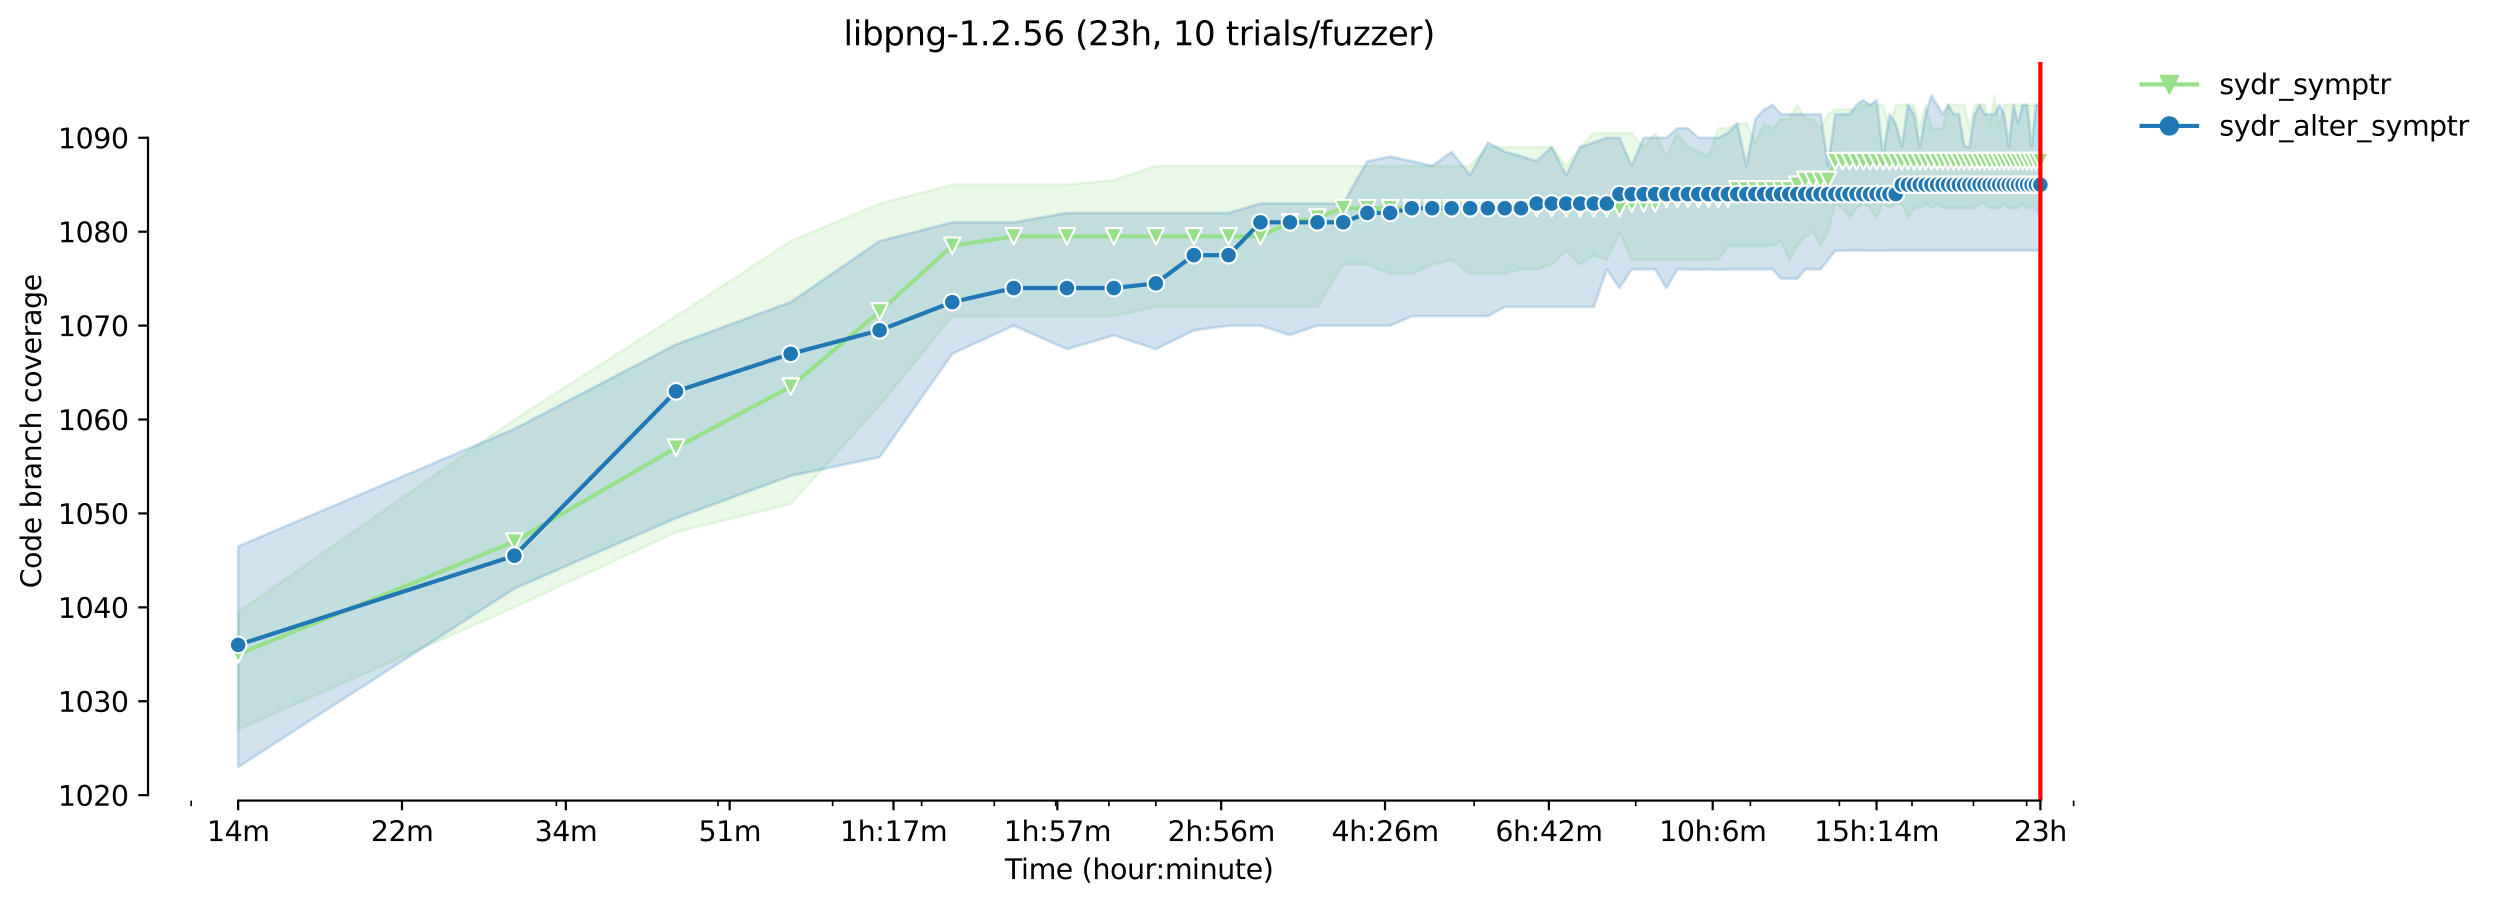 <?xml version="1.0" encoding="utf-8" standalone="no"?>
<!DOCTYPE svg PUBLIC "-//W3C//DTD SVG 1.1//EN"
  "http://www.w3.org/Graphics/SVG/1.1/DTD/svg11.dtd">
<svg height="325.986pt" version="1.1" viewBox="0 0 900.695 325.986" width="900.695pt" xmlns="http://www.w3.org/2000/svg" xmlns:xlink="http://www.w3.org/1999/xlink">
 <defs>
  <style type="text/css">*{stroke-linecap:butt;stroke-linejoin:round;}</style>
 </defs>
 <g id="figure_1">
  <g id="patch_1">
   <path d="M 0 325.986 
L 900.695 325.986 
L 900.695 0 
L 0 0 
z
" style="fill:#ffffff;"/>
  </g>
  <g id="axes_1">
   <g id="patch_2">
    <path d="M 53.328 288.43 
L 767.568 288.43 
L 767.568 22.318 
L 53.328 22.318 
z
" style="fill:#ffffff;"/>
   </g>
   <g id="PolyCollection_1">
    <defs>
     <path d="M 85.794 -105.48 
L 85.794 -63.186 
L 185.326 -107.172 
L 243.55 -134.24 
L 284.859 -144.39 
L 316.902 -179.917 
L 343.082 -212.018 
L 365.218 -212.06 
L 384.392 -212.06 
L 401.305 -212.06 
L 416.435 -215.444 
L 430.121 -215.359 
L 442.615 -215.444 
L 454.109 -215.444 
L 464.751 -215.444 
L 474.658 -215.444 
L 483.925 -230.669 
L 492.631 -230.669 
L 500.838 -227.286 
L 508.602 -227.286 
L 515.968 -230.669 
L 522.974 -232.319 
L 529.654 -227.286 
L 536.037 -227.286 
L 542.148 -227.286 
L 548.01 -228.978 
L 553.642 -228.978 
L 559.061 -230.669 
L 564.284 -235.618 
L 569.323 -230.669 
L 574.191 -234.053 
L 578.899 -232.361 
L 583.458 -242.427 
L 587.877 -232.361 
L 592.164 -232.361 
L 596.326 -232.361 
L 600.371 -232.361 
L 604.306 -232.361 
L 608.135 -232.361 
L 611.865 -232.361 
L 615.501 -232.361 
L 619.046 -232.361 
L 622.507 -237.309 
L 625.885 -237.436 
L 629.187 -237.436 
L 632.414 -237.436 
L 635.57 -237.436 
L 638.658 -237.436 
L 641.681 -239.128 
L 644.642 -232.361 
L 647.543 -237.436 
L 650.387 -240.82 
L 653.175 -242.512 
L 655.91 -237.436 
L 658.594 -242.512 
L 661.229 -252.62 
L 663.817 -250.97 
L 666.358 -247.587 
L 668.855 -250.97 
L 671.31 -252.62 
L 673.724 -250.97 
L 676.097 -247.587 
L 678.432 -252.662 
L 680.73 -250.97 
L 682.991 -252.662 
L 685.217 -252.62 
L 687.41 -247.587 
L 689.569 -250.97 
L 691.696 -250.97 
L 693.793 -252.662 
L 695.859 -250.97 
L 697.896 -252.662 
L 699.904 -250.97 
L 701.885 -250.97 
L 703.839 -250.97 
L 705.766 -250.97 
L 707.668 -250.97 
L 709.545 -250.886 
L 711.398 -250.97 
L 713.227 -252.662 
L 715.033 -252.662 
L 716.817 -250.97 
L 718.579 -250.97 
L 720.32 -250.97 
L 722.04 -252.662 
L 723.739 -250.97 
L 725.418 -250.97 
L 727.078 -250.97 
L 728.72 -252.662 
L 730.342 -250.97 
L 731.947 -250.97 
L 733.533 -250.97 
L 735.103 -247.587 
L 735.103 -288.189 
L 735.103 -288.189 
L 733.533 -288.189 
L 731.947 -288.189 
L 730.342 -288.189 
L 728.72 -288.189 
L 727.078 -288.189 
L 725.418 -288.189 
L 723.739 -288.189 
L 722.04 -288.189 
L 720.32 -279.73 
L 718.579 -291.572 
L 716.817 -279.941 
L 715.033 -288.189 
L 713.227 -288.273 
L 711.398 -288.189 
L 709.545 -279.772 
L 707.668 -288.189 
L 705.766 -288.189 
L 703.839 -288.189 
L 701.885 -288.273 
L 699.904 -279.73 
L 697.896 -279.73 
L 695.859 -279.73 
L 693.793 -288.189 
L 691.696 -279.73 
L 689.569 -288.189 
L 687.41 -288.189 
L 685.217 -288.189 
L 682.991 -288.189 
L 680.73 -279.772 
L 678.432 -288.189 
L 676.097 -288.189 
L 673.724 -288.189 
L 671.31 -288.189 
L 668.855 -286.497 
L 666.358 -286.497 
L 663.817 -286.497 
L 661.229 -286.497 
L 658.594 -284.805 
L 655.91 -279.73 
L 653.175 -283.114 
L 650.387 -283.114 
L 647.543 -288.189 
L 644.642 -283.24 
L 641.681 -283.114 
L 638.658 -279.73 
L 635.57 -281.422 
L 632.414 -274.697 
L 629.187 -281.422 
L 625.885 -281.464 
L 622.507 -279.73 
L 619.046 -279.73 
L 615.501 -269.58 
L 611.865 -271.314 
L 608.135 -273.09 
L 604.306 -278.038 
L 600.371 -269.622 
L 596.326 -278.038 
L 592.164 -272.963 
L 587.877 -278.038 
L 583.458 -278.038 
L 578.899 -278.038 
L 574.191 -278.038 
L 569.323 -272.963 
L 564.284 -266.238 
L 559.061 -272.963 
L 553.642 -272.963 
L 548.01 -272.963 
L 542.148 -272.963 
L 536.037 -272.963 
L 529.654 -266.196 
L 522.974 -266.196 
L 515.968 -266.196 
L 508.602 -266.196 
L 500.838 -266.196 
L 492.631 -266.196 
L 483.925 -266.196 
L 474.658 -266.196 
L 464.751 -266.196 
L 454.109 -266.196 
L 442.615 -266.196 
L 430.121 -266.196 
L 416.435 -266.196 
L 401.305 -261.121 
L 384.392 -259.429 
L 365.218 -259.429 
L 343.082 -259.429 
L 316.902 -252.662 
L 284.859 -239.128 
L 243.55 -212.06 
L 185.326 -174.842 
L 85.794 -105.48 
z
" id="ma7741cee72" style="stroke:#98df8a;stroke-opacity:0.2;"/>
    </defs>
    <g clip-path="url(#p8b993e3938)">
     <use style="fill:#98df8a;fill-opacity:0.2;stroke:#98df8a;stroke-opacity:0.2;" x="0" xlink:href="#ma7741cee72" y="325.986"/>
    </g>
   </g>
   <g id="PolyCollection_2">
    <defs>
     <path d="M 85.794 -129.164 
L 85.794 -49.652 
L 185.326 -113.939 
L 243.55 -139.315 
L 284.859 -154.541 
L 316.902 -161.308 
L 343.082 -198.526 
L 365.218 -208.677 
L 384.392 -200.218 
L 401.305 -205.166 
L 416.435 -200.218 
L 430.121 -206.985 
L 442.615 -208.634 
L 454.109 -208.677 
L 464.751 -205.293 
L 474.658 -208.677 
L 483.925 -208.677 
L 492.631 -208.677 
L 500.838 -208.677 
L 508.602 -212.06 
L 515.968 -212.06 
L 522.974 -212.06 
L 529.654 -212.06 
L 536.037 -212.06 
L 542.148 -215.444 
L 548.01 -215.444 
L 553.642 -215.444 
L 559.061 -215.444 
L 564.284 -215.444 
L 569.323 -215.444 
L 574.191 -215.444 
L 578.899 -228.978 
L 583.458 -222.211 
L 587.877 -228.978 
L 592.164 -228.978 
L 596.326 -228.978 
L 600.371 -222.211 
L 604.306 -228.978 
L 608.135 -228.978 
L 611.865 -228.808 
L 615.501 -228.978 
L 619.046 -228.808 
L 622.507 -228.978 
L 625.885 -228.978 
L 629.187 -228.978 
L 632.414 -228.978 
L 635.57 -228.978 
L 638.658 -228.978 
L 641.681 -225.594 
L 644.642 -225.594 
L 647.543 -225.594 
L 650.387 -228.978 
L 653.175 -228.978 
L 655.91 -228.978 
L 658.594 -232.361 
L 661.229 -235.745 
L 663.817 -235.66 
L 666.358 -235.745 
L 668.855 -235.745 
L 671.31 -235.745 
L 673.724 -235.66 
L 676.097 -235.745 
L 678.432 -235.66 
L 680.73 -235.745 
L 682.991 -235.745 
L 685.217 -235.745 
L 687.41 -235.745 
L 689.569 -235.745 
L 691.696 -235.745 
L 693.793 -235.745 
L 695.859 -235.745 
L 697.896 -235.745 
L 699.904 -235.745 
L 701.885 -235.745 
L 703.839 -235.745 
L 705.766 -235.745 
L 707.668 -235.745 
L 709.545 -235.745 
L 711.398 -235.745 
L 713.227 -235.745 
L 715.033 -235.745 
L 716.817 -235.745 
L 718.579 -235.745 
L 720.32 -235.745 
L 722.04 -235.745 
L 723.739 -235.745 
L 725.418 -235.745 
L 727.078 -235.745 
L 728.72 -235.745 
L 730.342 -235.745 
L 731.947 -235.745 
L 733.533 -235.745 
L 735.103 -235.745 
L 735.103 -288.189 
L 735.103 -288.189 
L 733.533 -288.189 
L 731.947 -273.174 
L 730.342 -288.189 
L 728.72 -288.189 
L 727.078 -281.506 
L 725.418 -288.189 
L 723.739 -272.963 
L 722.04 -284.805 
L 720.32 -288.189 
L 718.579 -284.805 
L 716.817 -284.805 
L 715.033 -284.805 
L 713.227 -288.189 
L 711.398 -284.805 
L 709.545 -272.963 
L 707.668 -273.259 
L 705.766 -284.89 
L 703.839 -284.89 
L 701.885 -288.273 
L 699.904 -284.805 
L 697.896 -288.189 
L 695.859 -291.572 
L 693.793 -284.805 
L 691.696 -272.963 
L 689.569 -284.805 
L 687.41 -288.189 
L 685.217 -273.174 
L 682.991 -281.422 
L 680.73 -284.805 
L 678.432 -269.876 
L 676.097 -289.881 
L 673.724 -288.189 
L 671.31 -289.881 
L 668.855 -288.231 
L 666.358 -284.805 
L 663.817 -284.805 
L 661.229 -284.805 
L 658.594 -266.196 
L 655.91 -284.805 
L 653.175 -284.805 
L 650.387 -284.805 
L 647.543 -284.805 
L 644.642 -284.805 
L 641.681 -284.805 
L 638.658 -288.189 
L 635.57 -286.497 
L 632.414 -283.114 
L 629.187 -266.196 
L 625.885 -281.422 
L 622.507 -278.038 
L 619.046 -276.347 
L 615.501 -276.347 
L 611.865 -276.347 
L 608.135 -279.73 
L 604.306 -279.73 
L 600.371 -276.347 
L 596.326 -276.347 
L 592.164 -276.347 
L 587.877 -266.196 
L 583.458 -276.347 
L 578.899 -276.347 
L 574.191 -274.655 
L 569.323 -272.963 
L 564.284 -262.813 
L 559.061 -272.963 
L 553.642 -267.93 
L 548.01 -269.664 
L 542.148 -271.314 
L 536.037 -274.655 
L 529.654 -262.897 
L 522.974 -271.271 
L 515.968 -266.196 
L 508.602 -267.93 
L 500.838 -269.58 
L 492.631 -267.888 
L 483.925 -252.662 
L 474.658 -252.662 
L 464.751 -252.662 
L 454.109 -252.662 
L 442.615 -249.279 
L 430.121 -249.279 
L 416.435 -249.279 
L 401.305 -249.279 
L 384.392 -249.279 
L 365.218 -245.895 
L 343.082 -245.895 
L 316.902 -239.128 
L 284.859 -217.135 
L 243.55 -201.91 
L 185.326 -171.458 
L 85.794 -129.164 
z
" id="m61b2c9bae9" style="stroke:#1f77b4;stroke-opacity:0.2;"/>
    </defs>
    <g clip-path="url(#p8b993e3938)">
     <use style="fill:#1f77b4;fill-opacity:0.2;stroke:#1f77b4;stroke-opacity:0.2;" x="0" xlink:href="#m61b2c9bae9" y="325.986"/>
    </g>
   </g>
   <g id="matplotlib.axis_1">
    <g id="xtick_1">
     <g id="line2d_1">
      <defs>
       <path d="M 0 0 
L 0 3.5 
" id="m4088455385" style="stroke:#000000;stroke-width:0.8;"/>
      </defs>
      <g>
       <use style="stroke:#000000;stroke-width:0.8;" x="85.794" xlink:href="#m4088455385" y="288.43"/>
      </g>
     </g>
     <g id="text_1">
      <!-- 14m -->
      <g transform="translate(74.561 303.029)scale(0.1 -0.1)">
       <defs>
        <path d="M 794 531 
L 1825 531 
L 1825 4091 
L 703 3866 
L 703 4441 
L 1819 4666 
L 2450 4666 
L 2450 531 
L 3481 531 
L 3481 0 
L 794 0 
L 794 531 
z
" id="DejaVuSans-31" transform="scale(0.016)"/>
        <path d="M 2419 4116 
L 825 1625 
L 2419 1625 
L 2419 4116 
z
M 2253 4666 
L 3047 4666 
L 3047 1625 
L 3713 1625 
L 3713 1100 
L 3047 1100 
L 3047 0 
L 2419 0 
L 2419 1100 
L 313 1100 
L 313 1709 
L 2253 4666 
z
" id="DejaVuSans-34" transform="scale(0.016)"/>
        <path d="M 3328 2828 
Q 3544 3216 3844 3400 
Q 4144 3584 4550 3584 
Q 5097 3584 5394 3201 
Q 5691 2819 5691 2113 
L 5691 0 
L 5113 0 
L 5113 2094 
Q 5113 2597 4934 2840 
Q 4756 3084 4391 3084 
Q 3944 3084 3684 2787 
Q 3425 2491 3425 1978 
L 3425 0 
L 2847 0 
L 2847 2094 
Q 2847 2600 2669 2842 
Q 2491 3084 2119 3084 
Q 1678 3084 1418 2786 
Q 1159 2488 1159 1978 
L 1159 0 
L 581 0 
L 581 3500 
L 1159 3500 
L 1159 2956 
Q 1356 3278 1631 3431 
Q 1906 3584 2284 3584 
Q 2666 3584 2933 3390 
Q 3200 3197 3328 2828 
z
" id="DejaVuSans-6d" transform="scale(0.016)"/>
       </defs>
       <use xlink:href="#DejaVuSans-31"/>
       <use x="63.623" xlink:href="#DejaVuSans-34"/>
       <use x="127.246" xlink:href="#DejaVuSans-6d"/>
      </g>
     </g>
    </g>
    <g id="xtick_2">
     <g id="line2d_2">
      <g>
       <use style="stroke:#000000;stroke-width:0.8;" x="144.822" xlink:href="#m4088455385" y="288.43"/>
      </g>
     </g>
     <g id="text_2">
      <!-- 22m -->
      <g transform="translate(133.589 303.029)scale(0.1 -0.1)">
       <defs>
        <path d="M 1228 531 
L 3431 531 
L 3431 0 
L 469 0 
L 469 531 
Q 828 903 1448 1529 
Q 2069 2156 2228 2338 
Q 2531 2678 2651 2914 
Q 2772 3150 2772 3378 
Q 2772 3750 2511 3984 
Q 2250 4219 1831 4219 
Q 1534 4219 1204 4116 
Q 875 4013 500 3803 
L 500 4441 
Q 881 4594 1212 4672 
Q 1544 4750 1819 4750 
Q 2544 4750 2975 4387 
Q 3406 4025 3406 3419 
Q 3406 3131 3298 2873 
Q 3191 2616 2906 2266 
Q 2828 2175 2409 1742 
Q 1991 1309 1228 531 
z
" id="DejaVuSans-32" transform="scale(0.016)"/>
       </defs>
       <use xlink:href="#DejaVuSans-32"/>
       <use x="63.623" xlink:href="#DejaVuSans-32"/>
       <use x="127.246" xlink:href="#DejaVuSans-6d"/>
      </g>
     </g>
    </g>
    <g id="xtick_3">
     <g id="line2d_3">
      <g>
       <use style="stroke:#000000;stroke-width:0.8;" x="203.85" xlink:href="#m4088455385" y="288.43"/>
      </g>
     </g>
     <g id="text_3">
      <!-- 34m -->
      <g transform="translate(192.617 303.029)scale(0.1 -0.1)">
       <defs>
        <path d="M 2597 2516 
Q 3050 2419 3304 2112 
Q 3559 1806 3559 1356 
Q 3559 666 3084 287 
Q 2609 -91 1734 -91 
Q 1441 -91 1130 -33 
Q 819 25 488 141 
L 488 750 
Q 750 597 1062 519 
Q 1375 441 1716 441 
Q 2309 441 2620 675 
Q 2931 909 2931 1356 
Q 2931 1769 2642 2001 
Q 2353 2234 1838 2234 
L 1294 2234 
L 1294 2753 
L 1863 2753 
Q 2328 2753 2575 2939 
Q 2822 3125 2822 3475 
Q 2822 3834 2567 4026 
Q 2313 4219 1838 4219 
Q 1578 4219 1281 4162 
Q 984 4106 628 3988 
L 628 4550 
Q 988 4650 1302 4700 
Q 1616 4750 1894 4750 
Q 2613 4750 3031 4423 
Q 3450 4097 3450 3541 
Q 3450 3153 3228 2886 
Q 3006 2619 2597 2516 
z
" id="DejaVuSans-33" transform="scale(0.016)"/>
       </defs>
       <use xlink:href="#DejaVuSans-33"/>
       <use x="63.623" xlink:href="#DejaVuSans-34"/>
       <use x="127.246" xlink:href="#DejaVuSans-6d"/>
      </g>
     </g>
    </g>
    <g id="xtick_4">
     <g id="line2d_4">
      <g>
       <use style="stroke:#000000;stroke-width:0.8;" x="262.878" xlink:href="#m4088455385" y="288.43"/>
      </g>
     </g>
     <g id="text_4">
      <!-- 51m -->
      <g transform="translate(251.646 303.029)scale(0.1 -0.1)">
       <defs>
        <path d="M 691 4666 
L 3169 4666 
L 3169 4134 
L 1269 4134 
L 1269 2991 
Q 1406 3038 1543 3061 
Q 1681 3084 1819 3084 
Q 2600 3084 3056 2656 
Q 3513 2228 3513 1497 
Q 3513 744 3044 326 
Q 2575 -91 1722 -91 
Q 1428 -91 1123 -41 
Q 819 9 494 109 
L 494 744 
Q 775 591 1075 516 
Q 1375 441 1709 441 
Q 2250 441 2565 725 
Q 2881 1009 2881 1497 
Q 2881 1984 2565 2268 
Q 2250 2553 1709 2553 
Q 1456 2553 1204 2497 
Q 953 2441 691 2322 
L 691 4666 
z
" id="DejaVuSans-35" transform="scale(0.016)"/>
       </defs>
       <use xlink:href="#DejaVuSans-35"/>
       <use x="63.623" xlink:href="#DejaVuSans-31"/>
       <use x="127.246" xlink:href="#DejaVuSans-6d"/>
      </g>
     </g>
    </g>
    <g id="xtick_5">
     <g id="line2d_5">
      <g>
       <use style="stroke:#000000;stroke-width:0.8;" x="321.907" xlink:href="#m4088455385" y="288.43"/>
      </g>
     </g>
     <g id="text_5">
      <!-- 1h:17m -->
      <g transform="translate(302.639 303.029)scale(0.1 -0.1)">
       <defs>
        <path d="M 3513 2113 
L 3513 0 
L 2938 0 
L 2938 2094 
Q 2938 2591 2744 2837 
Q 2550 3084 2163 3084 
Q 1697 3084 1428 2787 
Q 1159 2491 1159 1978 
L 1159 0 
L 581 0 
L 581 4863 
L 1159 4863 
L 1159 2956 
Q 1366 3272 1645 3428 
Q 1925 3584 2291 3584 
Q 2894 3584 3203 3211 
Q 3513 2838 3513 2113 
z
" id="DejaVuSans-68" transform="scale(0.016)"/>
        <path d="M 750 794 
L 1409 794 
L 1409 0 
L 750 0 
L 750 794 
z
M 750 3309 
L 1409 3309 
L 1409 2516 
L 750 2516 
L 750 3309 
z
" id="DejaVuSans-3a" transform="scale(0.016)"/>
        <path d="M 525 4666 
L 3525 4666 
L 3525 4397 
L 1831 0 
L 1172 0 
L 2766 4134 
L 525 4134 
L 525 4666 
z
" id="DejaVuSans-37" transform="scale(0.016)"/>
       </defs>
       <use xlink:href="#DejaVuSans-31"/>
       <use x="63.623" xlink:href="#DejaVuSans-68"/>
       <use x="127.002" xlink:href="#DejaVuSans-3a"/>
       <use x="160.693" xlink:href="#DejaVuSans-31"/>
       <use x="224.316" xlink:href="#DejaVuSans-37"/>
       <use x="287.939" xlink:href="#DejaVuSans-6d"/>
      </g>
     </g>
    </g>
    <g id="xtick_6">
     <g id="line2d_6">
      <g>
       <use style="stroke:#000000;stroke-width:0.8;" x="380.935" xlink:href="#m4088455385" y="288.43"/>
      </g>
     </g>
     <g id="text_6">
      <!-- 1h:57m -->
      <g transform="translate(361.668 303.029)scale(0.1 -0.1)">
       <use xlink:href="#DejaVuSans-31"/>
       <use x="63.623" xlink:href="#DejaVuSans-68"/>
       <use x="127.002" xlink:href="#DejaVuSans-3a"/>
       <use x="160.693" xlink:href="#DejaVuSans-35"/>
       <use x="224.316" xlink:href="#DejaVuSans-37"/>
       <use x="287.939" xlink:href="#DejaVuSans-6d"/>
      </g>
     </g>
    </g>
    <g id="xtick_7">
     <g id="line2d_7">
      <g>
       <use style="stroke:#000000;stroke-width:0.8;" x="439.963" xlink:href="#m4088455385" y="288.43"/>
      </g>
     </g>
     <g id="text_7">
      <!-- 2h:56m -->
      <g transform="translate(420.696 303.029)scale(0.1 -0.1)">
       <defs>
        <path d="M 2113 2584 
Q 1688 2584 1439 2293 
Q 1191 2003 1191 1497 
Q 1191 994 1439 701 
Q 1688 409 2113 409 
Q 2538 409 2786 701 
Q 3034 994 3034 1497 
Q 3034 2003 2786 2293 
Q 2538 2584 2113 2584 
z
M 3366 4563 
L 3366 3988 
Q 3128 4100 2886 4159 
Q 2644 4219 2406 4219 
Q 1781 4219 1451 3797 
Q 1122 3375 1075 2522 
Q 1259 2794 1537 2939 
Q 1816 3084 2150 3084 
Q 2853 3084 3261 2657 
Q 3669 2231 3669 1497 
Q 3669 778 3244 343 
Q 2819 -91 2113 -91 
Q 1303 -91 875 529 
Q 447 1150 447 2328 
Q 447 3434 972 4092 
Q 1497 4750 2381 4750 
Q 2619 4750 2861 4703 
Q 3103 4656 3366 4563 
z
" id="DejaVuSans-36" transform="scale(0.016)"/>
       </defs>
       <use xlink:href="#DejaVuSans-32"/>
       <use x="63.623" xlink:href="#DejaVuSans-68"/>
       <use x="127.002" xlink:href="#DejaVuSans-3a"/>
       <use x="160.693" xlink:href="#DejaVuSans-35"/>
       <use x="224.316" xlink:href="#DejaVuSans-36"/>
       <use x="287.939" xlink:href="#DejaVuSans-6d"/>
      </g>
     </g>
    </g>
    <g id="xtick_8">
     <g id="line2d_8">
      <g>
       <use style="stroke:#000000;stroke-width:0.8;" x="498.991" xlink:href="#m4088455385" y="288.43"/>
      </g>
     </g>
     <g id="text_8">
      <!-- 4h:26m -->
      <g transform="translate(479.724 303.029)scale(0.1 -0.1)">
       <use xlink:href="#DejaVuSans-34"/>
       <use x="63.623" xlink:href="#DejaVuSans-68"/>
       <use x="127.002" xlink:href="#DejaVuSans-3a"/>
       <use x="160.693" xlink:href="#DejaVuSans-32"/>
       <use x="224.316" xlink:href="#DejaVuSans-36"/>
       <use x="287.939" xlink:href="#DejaVuSans-6d"/>
      </g>
     </g>
    </g>
    <g id="xtick_9">
     <g id="line2d_9">
      <g>
       <use style="stroke:#000000;stroke-width:0.8;" x="558.02" xlink:href="#m4088455385" y="288.43"/>
      </g>
     </g>
     <g id="text_9">
      <!-- 6h:42m -->
      <g transform="translate(538.752 303.029)scale(0.1 -0.1)">
       <use xlink:href="#DejaVuSans-36"/>
       <use x="63.623" xlink:href="#DejaVuSans-68"/>
       <use x="127.002" xlink:href="#DejaVuSans-3a"/>
       <use x="160.693" xlink:href="#DejaVuSans-34"/>
       <use x="224.316" xlink:href="#DejaVuSans-32"/>
       <use x="287.939" xlink:href="#DejaVuSans-6d"/>
      </g>
     </g>
    </g>
    <g id="xtick_10">
     <g id="line2d_10">
      <g>
       <use style="stroke:#000000;stroke-width:0.8;" x="617.048" xlink:href="#m4088455385" y="288.43"/>
      </g>
     </g>
     <g id="text_10">
      <!-- 10h:6m -->
      <g transform="translate(597.781 303.029)scale(0.1 -0.1)">
       <defs>
        <path d="M 2034 4250 
Q 1547 4250 1301 3770 
Q 1056 3291 1056 2328 
Q 1056 1369 1301 889 
Q 1547 409 2034 409 
Q 2525 409 2770 889 
Q 3016 1369 3016 2328 
Q 3016 3291 2770 3770 
Q 2525 4250 2034 4250 
z
M 2034 4750 
Q 2819 4750 3233 4129 
Q 3647 3509 3647 2328 
Q 3647 1150 3233 529 
Q 2819 -91 2034 -91 
Q 1250 -91 836 529 
Q 422 1150 422 2328 
Q 422 3509 836 4129 
Q 1250 4750 2034 4750 
z
" id="DejaVuSans-30" transform="scale(0.016)"/>
       </defs>
       <use xlink:href="#DejaVuSans-31"/>
       <use x="63.623" xlink:href="#DejaVuSans-30"/>
       <use x="127.246" xlink:href="#DejaVuSans-68"/>
       <use x="190.625" xlink:href="#DejaVuSans-3a"/>
       <use x="224.316" xlink:href="#DejaVuSans-36"/>
       <use x="287.939" xlink:href="#DejaVuSans-6d"/>
      </g>
     </g>
    </g>
    <g id="xtick_11">
     <g id="line2d_11">
      <g>
       <use style="stroke:#000000;stroke-width:0.8;" x="676.076" xlink:href="#m4088455385" y="288.43"/>
      </g>
     </g>
     <g id="text_11">
      <!-- 15h:14m -->
      <g transform="translate(653.628 303.029)scale(0.1 -0.1)">
       <use xlink:href="#DejaVuSans-31"/>
       <use x="63.623" xlink:href="#DejaVuSans-35"/>
       <use x="127.246" xlink:href="#DejaVuSans-68"/>
       <use x="190.625" xlink:href="#DejaVuSans-3a"/>
       <use x="224.316" xlink:href="#DejaVuSans-31"/>
       <use x="287.939" xlink:href="#DejaVuSans-34"/>
       <use x="351.562" xlink:href="#DejaVuSans-6d"/>
      </g>
     </g>
    </g>
    <g id="xtick_12">
     <g id="line2d_12">
      <g>
       <use style="stroke:#000000;stroke-width:0.8;" x="735.104" xlink:href="#m4088455385" y="288.43"/>
      </g>
     </g>
     <g id="text_12">
      <!-- 23h -->
      <g transform="translate(725.573 303.029)scale(0.1 -0.1)">
       <use xlink:href="#DejaVuSans-32"/>
       <use x="63.623" xlink:href="#DejaVuSans-33"/>
       <use x="127.246" xlink:href="#DejaVuSans-68"/>
      </g>
     </g>
    </g>
    <g id="xtick_13">
     <g id="line2d_13">
      <defs>
       <path d="M 0 0 
L 0 2 
" id="m650afdcd8f" style="stroke:#000000;stroke-width:0.6;"/>
      </defs>
      <g>
       <use style="stroke:#000000;stroke-width:0.6;" x="68.88" xlink:href="#m650afdcd8f" y="288.43"/>
      </g>
     </g>
    </g>
    <g id="xtick_14">
     <g id="line2d_14">
      <g>
       <use style="stroke:#000000;stroke-width:0.6;" x="200.456" xlink:href="#m650afdcd8f" y="288.43"/>
      </g>
     </g>
    </g>
    <g id="xtick_15">
     <g id="line2d_15">
      <g>
       <use style="stroke:#000000;stroke-width:0.6;" x="258.679" xlink:href="#m650afdcd8f" y="288.43"/>
      </g>
     </g>
    </g>
    <g id="xtick_16">
     <g id="line2d_16">
      <g>
       <use style="stroke:#000000;stroke-width:0.6;" x="299.989" xlink:href="#m650afdcd8f" y="288.43"/>
      </g>
     </g>
    </g>
    <g id="xtick_17">
     <g id="line2d_17">
      <g>
       <use style="stroke:#000000;stroke-width:0.6;" x="332.031" xlink:href="#m650afdcd8f" y="288.43"/>
      </g>
     </g>
    </g>
    <g id="xtick_18">
     <g id="line2d_18">
      <g>
       <use style="stroke:#000000;stroke-width:0.6;" x="358.212" xlink:href="#m650afdcd8f" y="288.43"/>
      </g>
     </g>
    </g>
    <g id="xtick_19">
     <g id="line2d_19">
      <g>
       <use style="stroke:#000000;stroke-width:0.6;" x="380.347" xlink:href="#m650afdcd8f" y="288.43"/>
      </g>
     </g>
    </g>
    <g id="xtick_20">
     <g id="line2d_20">
      <g>
       <use style="stroke:#000000;stroke-width:0.6;" x="399.522" xlink:href="#m650afdcd8f" y="288.43"/>
      </g>
     </g>
    </g>
    <g id="xtick_21">
     <g id="line2d_21">
      <g>
       <use style="stroke:#000000;stroke-width:0.6;" x="416.435" xlink:href="#m650afdcd8f" y="288.43"/>
      </g>
     </g>
    </g>
    <g id="xtick_22">
     <g id="line2d_22">
      <g>
       <use style="stroke:#000000;stroke-width:0.6;" x="531.097" xlink:href="#m650afdcd8f" y="288.43"/>
      </g>
     </g>
    </g>
    <g id="xtick_23">
     <g id="line2d_23">
      <g>
       <use style="stroke:#000000;stroke-width:0.6;" x="589.32" xlink:href="#m650afdcd8f" y="288.43"/>
      </g>
     </g>
    </g>
    <g id="xtick_24">
     <g id="line2d_24">
      <g>
       <use style="stroke:#000000;stroke-width:0.6;" x="630.63" xlink:href="#m650afdcd8f" y="288.43"/>
      </g>
     </g>
    </g>
    <g id="xtick_25">
     <g id="line2d_25">
      <g>
       <use style="stroke:#000000;stroke-width:0.6;" x="662.672" xlink:href="#m650afdcd8f" y="288.43"/>
      </g>
     </g>
    </g>
    <g id="xtick_26">
     <g id="line2d_26">
      <g>
       <use style="stroke:#000000;stroke-width:0.6;" x="688.853" xlink:href="#m650afdcd8f" y="288.43"/>
      </g>
     </g>
    </g>
    <g id="xtick_27">
     <g id="line2d_27">
      <g>
       <use style="stroke:#000000;stroke-width:0.6;" x="710.988" xlink:href="#m650afdcd8f" y="288.43"/>
      </g>
     </g>
    </g>
    <g id="xtick_28">
     <g id="line2d_28">
      <g>
       <use style="stroke:#000000;stroke-width:0.6;" x="730.163" xlink:href="#m650afdcd8f" y="288.43"/>
      </g>
     </g>
    </g>
    <g id="xtick_29">
     <g id="line2d_29">
      <g>
       <use style="stroke:#000000;stroke-width:0.6;" x="747.076" xlink:href="#m650afdcd8f" y="288.43"/>
      </g>
     </g>
    </g>
    <g id="text_13">
     <!-- Time (hour:minute) -->
     <g transform="translate(362.041 316.707)scale(0.1 -0.1)">
      <defs>
       <path d="M -19 4666 
L 3928 4666 
L 3928 4134 
L 2272 4134 
L 2272 0 
L 1638 0 
L 1638 4134 
L -19 4134 
L -19 4666 
z
" id="DejaVuSans-54" transform="scale(0.016)"/>
       <path d="M 603 3500 
L 1178 3500 
L 1178 0 
L 603 0 
L 603 3500 
z
M 603 4863 
L 1178 4863 
L 1178 4134 
L 603 4134 
L 603 4863 
z
" id="DejaVuSans-69" transform="scale(0.016)"/>
       <path d="M 3597 1894 
L 3597 1613 
L 953 1613 
Q 991 1019 1311 708 
Q 1631 397 2203 397 
Q 2534 397 2845 478 
Q 3156 559 3463 722 
L 3463 178 
Q 3153 47 2828 -22 
Q 2503 -91 2169 -91 
Q 1331 -91 842 396 
Q 353 884 353 1716 
Q 353 2575 817 3079 
Q 1281 3584 2069 3584 
Q 2775 3584 3186 3129 
Q 3597 2675 3597 1894 
z
M 3022 2063 
Q 3016 2534 2758 2815 
Q 2500 3097 2075 3097 
Q 1594 3097 1305 2825 
Q 1016 2553 972 2059 
L 3022 2063 
z
" id="DejaVuSans-65" transform="scale(0.016)"/>
       <path id="DejaVuSans-20" transform="scale(0.016)"/>
       <path d="M 1984 4856 
Q 1566 4138 1362 3434 
Q 1159 2731 1159 2009 
Q 1159 1288 1364 580 
Q 1569 -128 1984 -844 
L 1484 -844 
Q 1016 -109 783 600 
Q 550 1309 550 2009 
Q 550 2706 781 3412 
Q 1013 4119 1484 4856 
L 1984 4856 
z
" id="DejaVuSans-28" transform="scale(0.016)"/>
       <path d="M 1959 3097 
Q 1497 3097 1228 2736 
Q 959 2375 959 1747 
Q 959 1119 1226 758 
Q 1494 397 1959 397 
Q 2419 397 2687 759 
Q 2956 1122 2956 1747 
Q 2956 2369 2687 2733 
Q 2419 3097 1959 3097 
z
M 1959 3584 
Q 2709 3584 3137 3096 
Q 3566 2609 3566 1747 
Q 3566 888 3137 398 
Q 2709 -91 1959 -91 
Q 1206 -91 779 398 
Q 353 888 353 1747 
Q 353 2609 779 3096 
Q 1206 3584 1959 3584 
z
" id="DejaVuSans-6f" transform="scale(0.016)"/>
       <path d="M 544 1381 
L 544 3500 
L 1119 3500 
L 1119 1403 
Q 1119 906 1312 657 
Q 1506 409 1894 409 
Q 2359 409 2629 706 
Q 2900 1003 2900 1516 
L 2900 3500 
L 3475 3500 
L 3475 0 
L 2900 0 
L 2900 538 
Q 2691 219 2414 64 
Q 2138 -91 1772 -91 
Q 1169 -91 856 284 
Q 544 659 544 1381 
z
M 1991 3584 
L 1991 3584 
z
" id="DejaVuSans-75" transform="scale(0.016)"/>
       <path d="M 2631 2963 
Q 2534 3019 2420 3045 
Q 2306 3072 2169 3072 
Q 1681 3072 1420 2755 
Q 1159 2438 1159 1844 
L 1159 0 
L 581 0 
L 581 3500 
L 1159 3500 
L 1159 2956 
Q 1341 3275 1631 3429 
Q 1922 3584 2338 3584 
Q 2397 3584 2469 3576 
Q 2541 3569 2628 3553 
L 2631 2963 
z
" id="DejaVuSans-72" transform="scale(0.016)"/>
       <path d="M 3513 2113 
L 3513 0 
L 2938 0 
L 2938 2094 
Q 2938 2591 2744 2837 
Q 2550 3084 2163 3084 
Q 1697 3084 1428 2787 
Q 1159 2491 1159 1978 
L 1159 0 
L 581 0 
L 581 3500 
L 1159 3500 
L 1159 2956 
Q 1366 3272 1645 3428 
Q 1925 3584 2291 3584 
Q 2894 3584 3203 3211 
Q 3513 2838 3513 2113 
z
" id="DejaVuSans-6e" transform="scale(0.016)"/>
       <path d="M 1172 4494 
L 1172 3500 
L 2356 3500 
L 2356 3053 
L 1172 3053 
L 1172 1153 
Q 1172 725 1289 603 
Q 1406 481 1766 481 
L 2356 481 
L 2356 0 
L 1766 0 
Q 1100 0 847 248 
Q 594 497 594 1153 
L 594 3053 
L 172 3053 
L 172 3500 
L 594 3500 
L 594 4494 
L 1172 4494 
z
" id="DejaVuSans-74" transform="scale(0.016)"/>
       <path d="M 513 4856 
L 1013 4856 
Q 1481 4119 1714 3412 
Q 1947 2706 1947 2009 
Q 1947 1309 1714 600 
Q 1481 -109 1013 -844 
L 513 -844 
Q 928 -128 1133 580 
Q 1338 1288 1338 2009 
Q 1338 2731 1133 3434 
Q 928 4138 513 4856 
z
" id="DejaVuSans-29" transform="scale(0.016)"/>
      </defs>
      <use xlink:href="#DejaVuSans-54"/>
      <use x="57.959" xlink:href="#DejaVuSans-69"/>
      <use x="85.742" xlink:href="#DejaVuSans-6d"/>
      <use x="183.154" xlink:href="#DejaVuSans-65"/>
      <use x="244.678" xlink:href="#DejaVuSans-20"/>
      <use x="276.465" xlink:href="#DejaVuSans-28"/>
      <use x="315.479" xlink:href="#DejaVuSans-68"/>
      <use x="378.857" xlink:href="#DejaVuSans-6f"/>
      <use x="440.039" xlink:href="#DejaVuSans-75"/>
      <use x="503.418" xlink:href="#DejaVuSans-72"/>
      <use x="542.781" xlink:href="#DejaVuSans-3a"/>
      <use x="576.473" xlink:href="#DejaVuSans-6d"/>
      <use x="673.885" xlink:href="#DejaVuSans-69"/>
      <use x="701.668" xlink:href="#DejaVuSans-6e"/>
      <use x="765.047" xlink:href="#DejaVuSans-75"/>
      <use x="828.426" xlink:href="#DejaVuSans-74"/>
      <use x="867.635" xlink:href="#DejaVuSans-65"/>
      <use x="929.158" xlink:href="#DejaVuSans-29"/>
     </g>
    </g>
   </g>
   <g id="matplotlib.axis_2">
    <g id="ytick_1">
     <g id="line2d_30">
      <defs>
       <path d="M 0 0 
L -3.5 0 
" id="m92a431bac3" style="stroke:#000000;stroke-width:0.8;"/>
      </defs>
      <g>
       <use style="stroke:#000000;stroke-width:0.8;" x="53.328" xlink:href="#m92a431bac3" y="286.485"/>
      </g>
     </g>
     <g id="text_14">
      <!-- 1020 -->
      <g transform="translate(20.878 290.284)scale(0.1 -0.1)">
       <use xlink:href="#DejaVuSans-31"/>
       <use x="63.623" xlink:href="#DejaVuSans-30"/>
       <use x="127.246" xlink:href="#DejaVuSans-32"/>
       <use x="190.869" xlink:href="#DejaVuSans-30"/>
      </g>
     </g>
    </g>
    <g id="ytick_2">
     <g id="line2d_31">
      <g>
       <use style="stroke:#000000;stroke-width:0.8;" x="53.328" xlink:href="#m92a431bac3" y="252.65"/>
      </g>
     </g>
     <g id="text_15">
      <!-- 1030 -->
      <g transform="translate(20.878 256.449)scale(0.1 -0.1)">
       <use xlink:href="#DejaVuSans-31"/>
       <use x="63.623" xlink:href="#DejaVuSans-30"/>
       <use x="127.246" xlink:href="#DejaVuSans-33"/>
       <use x="190.869" xlink:href="#DejaVuSans-30"/>
      </g>
     </g>
    </g>
    <g id="ytick_3">
     <g id="line2d_32">
      <g>
       <use style="stroke:#000000;stroke-width:0.8;" x="53.328" xlink:href="#m92a431bac3" y="218.815"/>
      </g>
     </g>
     <g id="text_16">
      <!-- 1040 -->
      <g transform="translate(20.878 222.614)scale(0.1 -0.1)">
       <use xlink:href="#DejaVuSans-31"/>
       <use x="63.623" xlink:href="#DejaVuSans-30"/>
       <use x="127.246" xlink:href="#DejaVuSans-34"/>
       <use x="190.869" xlink:href="#DejaVuSans-30"/>
      </g>
     </g>
    </g>
    <g id="ytick_4">
     <g id="line2d_33">
      <g>
       <use style="stroke:#000000;stroke-width:0.8;" x="53.328" xlink:href="#m92a431bac3" y="184.98"/>
      </g>
     </g>
     <g id="text_17">
      <!-- 1050 -->
      <g transform="translate(20.878 188.779)scale(0.1 -0.1)">
       <use xlink:href="#DejaVuSans-31"/>
       <use x="63.623" xlink:href="#DejaVuSans-30"/>
       <use x="127.246" xlink:href="#DejaVuSans-35"/>
       <use x="190.869" xlink:href="#DejaVuSans-30"/>
      </g>
     </g>
    </g>
    <g id="ytick_5">
     <g id="line2d_34">
      <g>
       <use style="stroke:#000000;stroke-width:0.8;" x="53.328" xlink:href="#m92a431bac3" y="151.145"/>
      </g>
     </g>
     <g id="text_18">
      <!-- 1060 -->
      <g transform="translate(20.878 154.944)scale(0.1 -0.1)">
       <use xlink:href="#DejaVuSans-31"/>
       <use x="63.623" xlink:href="#DejaVuSans-30"/>
       <use x="127.246" xlink:href="#DejaVuSans-36"/>
       <use x="190.869" xlink:href="#DejaVuSans-30"/>
      </g>
     </g>
    </g>
    <g id="ytick_6">
     <g id="line2d_35">
      <g>
       <use style="stroke:#000000;stroke-width:0.8;" x="53.328" xlink:href="#m92a431bac3" y="117.31"/>
      </g>
     </g>
     <g id="text_19">
      <!-- 1070 -->
      <g transform="translate(20.878 121.109)scale(0.1 -0.1)">
       <use xlink:href="#DejaVuSans-31"/>
       <use x="63.623" xlink:href="#DejaVuSans-30"/>
       <use x="127.246" xlink:href="#DejaVuSans-37"/>
       <use x="190.869" xlink:href="#DejaVuSans-30"/>
      </g>
     </g>
    </g>
    <g id="ytick_7">
     <g id="line2d_36">
      <g>
       <use style="stroke:#000000;stroke-width:0.8;" x="53.328" xlink:href="#m92a431bac3" y="83.475"/>
      </g>
     </g>
     <g id="text_20">
      <!-- 1080 -->
      <g transform="translate(20.878 87.274)scale(0.1 -0.1)">
       <defs>
        <path d="M 2034 2216 
Q 1584 2216 1326 1975 
Q 1069 1734 1069 1313 
Q 1069 891 1326 650 
Q 1584 409 2034 409 
Q 2484 409 2743 651 
Q 3003 894 3003 1313 
Q 3003 1734 2745 1975 
Q 2488 2216 2034 2216 
z
M 1403 2484 
Q 997 2584 770 2862 
Q 544 3141 544 3541 
Q 544 4100 942 4425 
Q 1341 4750 2034 4750 
Q 2731 4750 3128 4425 
Q 3525 4100 3525 3541 
Q 3525 3141 3298 2862 
Q 3072 2584 2669 2484 
Q 3125 2378 3379 2068 
Q 3634 1759 3634 1313 
Q 3634 634 3220 271 
Q 2806 -91 2034 -91 
Q 1263 -91 848 271 
Q 434 634 434 1313 
Q 434 1759 690 2068 
Q 947 2378 1403 2484 
z
M 1172 3481 
Q 1172 3119 1398 2916 
Q 1625 2713 2034 2713 
Q 2441 2713 2670 2916 
Q 2900 3119 2900 3481 
Q 2900 3844 2670 4047 
Q 2441 4250 2034 4250 
Q 1625 4250 1398 4047 
Q 1172 3844 1172 3481 
z
" id="DejaVuSans-38" transform="scale(0.016)"/>
       </defs>
       <use xlink:href="#DejaVuSans-31"/>
       <use x="63.623" xlink:href="#DejaVuSans-30"/>
       <use x="127.246" xlink:href="#DejaVuSans-38"/>
       <use x="190.869" xlink:href="#DejaVuSans-30"/>
      </g>
     </g>
    </g>
    <g id="ytick_8">
     <g id="line2d_37">
      <g>
       <use style="stroke:#000000;stroke-width:0.8;" x="53.328" xlink:href="#m92a431bac3" y="49.64"/>
      </g>
     </g>
     <g id="text_21">
      <!-- 1090 -->
      <g transform="translate(20.878 53.439)scale(0.1 -0.1)">
       <defs>
        <path d="M 703 97 
L 703 672 
Q 941 559 1184 500 
Q 1428 441 1663 441 
Q 2288 441 2617 861 
Q 2947 1281 2994 2138 
Q 2813 1869 2534 1725 
Q 2256 1581 1919 1581 
Q 1219 1581 811 2004 
Q 403 2428 403 3163 
Q 403 3881 828 4315 
Q 1253 4750 1959 4750 
Q 2769 4750 3195 4129 
Q 3622 3509 3622 2328 
Q 3622 1225 3098 567 
Q 2575 -91 1691 -91 
Q 1453 -91 1209 -44 
Q 966 3 703 97 
z
M 1959 2075 
Q 2384 2075 2632 2365 
Q 2881 2656 2881 3163 
Q 2881 3666 2632 3958 
Q 2384 4250 1959 4250 
Q 1534 4250 1286 3958 
Q 1038 3666 1038 3163 
Q 1038 2656 1286 2365 
Q 1534 2075 1959 2075 
z
" id="DejaVuSans-39" transform="scale(0.016)"/>
       </defs>
       <use xlink:href="#DejaVuSans-31"/>
       <use x="63.623" xlink:href="#DejaVuSans-30"/>
       <use x="127.246" xlink:href="#DejaVuSans-39"/>
       <use x="190.869" xlink:href="#DejaVuSans-30"/>
      </g>
     </g>
    </g>
    <g id="text_22">
     <!-- Code branch coverage -->
     <g transform="translate(14.798 211.949)rotate(-90)scale(0.1 -0.1)">
      <defs>
       <path d="M 4122 4306 
L 4122 3641 
Q 3803 3938 3442 4084 
Q 3081 4231 2675 4231 
Q 1875 4231 1450 3742 
Q 1025 3253 1025 2328 
Q 1025 1406 1450 917 
Q 1875 428 2675 428 
Q 3081 428 3442 575 
Q 3803 722 4122 1019 
L 4122 359 
Q 3791 134 3420 21 
Q 3050 -91 2638 -91 
Q 1578 -91 968 557 
Q 359 1206 359 2328 
Q 359 3453 968 4101 
Q 1578 4750 2638 4750 
Q 3056 4750 3426 4639 
Q 3797 4528 4122 4306 
z
" id="DejaVuSans-43" transform="scale(0.016)"/>
       <path d="M 2906 2969 
L 2906 4863 
L 3481 4863 
L 3481 0 
L 2906 0 
L 2906 525 
Q 2725 213 2448 61 
Q 2172 -91 1784 -91 
Q 1150 -91 751 415 
Q 353 922 353 1747 
Q 353 2572 751 3078 
Q 1150 3584 1784 3584 
Q 2172 3584 2448 3432 
Q 2725 3281 2906 2969 
z
M 947 1747 
Q 947 1113 1208 752 
Q 1469 391 1925 391 
Q 2381 391 2643 752 
Q 2906 1113 2906 1747 
Q 2906 2381 2643 2742 
Q 2381 3103 1925 3103 
Q 1469 3103 1208 2742 
Q 947 2381 947 1747 
z
" id="DejaVuSans-64" transform="scale(0.016)"/>
       <path d="M 3116 1747 
Q 3116 2381 2855 2742 
Q 2594 3103 2138 3103 
Q 1681 3103 1420 2742 
Q 1159 2381 1159 1747 
Q 1159 1113 1420 752 
Q 1681 391 2138 391 
Q 2594 391 2855 752 
Q 3116 1113 3116 1747 
z
M 1159 2969 
Q 1341 3281 1617 3432 
Q 1894 3584 2278 3584 
Q 2916 3584 3314 3078 
Q 3713 2572 3713 1747 
Q 3713 922 3314 415 
Q 2916 -91 2278 -91 
Q 1894 -91 1617 61 
Q 1341 213 1159 525 
L 1159 0 
L 581 0 
L 581 4863 
L 1159 4863 
L 1159 2969 
z
" id="DejaVuSans-62" transform="scale(0.016)"/>
       <path d="M 2194 1759 
Q 1497 1759 1228 1600 
Q 959 1441 959 1056 
Q 959 750 1161 570 
Q 1363 391 1709 391 
Q 2188 391 2477 730 
Q 2766 1069 2766 1631 
L 2766 1759 
L 2194 1759 
z
M 3341 1997 
L 3341 0 
L 2766 0 
L 2766 531 
Q 2569 213 2275 61 
Q 1981 -91 1556 -91 
Q 1019 -91 701 211 
Q 384 513 384 1019 
Q 384 1609 779 1909 
Q 1175 2209 1959 2209 
L 2766 2209 
L 2766 2266 
Q 2766 2663 2505 2880 
Q 2244 3097 1772 3097 
Q 1472 3097 1187 3025 
Q 903 2953 641 2809 
L 641 3341 
Q 956 3463 1253 3523 
Q 1550 3584 1831 3584 
Q 2591 3584 2966 3190 
Q 3341 2797 3341 1997 
z
" id="DejaVuSans-61" transform="scale(0.016)"/>
       <path d="M 3122 3366 
L 3122 2828 
Q 2878 2963 2633 3030 
Q 2388 3097 2138 3097 
Q 1578 3097 1268 2742 
Q 959 2388 959 1747 
Q 959 1106 1268 751 
Q 1578 397 2138 397 
Q 2388 397 2633 464 
Q 2878 531 3122 666 
L 3122 134 
Q 2881 22 2623 -34 
Q 2366 -91 2075 -91 
Q 1284 -91 818 406 
Q 353 903 353 1747 
Q 353 2603 823 3093 
Q 1294 3584 2113 3584 
Q 2378 3584 2631 3529 
Q 2884 3475 3122 3366 
z
" id="DejaVuSans-63" transform="scale(0.016)"/>
       <path d="M 191 3500 
L 800 3500 
L 1894 563 
L 2988 3500 
L 3597 3500 
L 2284 0 
L 1503 0 
L 191 3500 
z
" id="DejaVuSans-76" transform="scale(0.016)"/>
       <path d="M 2906 1791 
Q 2906 2416 2648 2759 
Q 2391 3103 1925 3103 
Q 1463 3103 1205 2759 
Q 947 2416 947 1791 
Q 947 1169 1205 825 
Q 1463 481 1925 481 
Q 2391 481 2648 825 
Q 2906 1169 2906 1791 
z
M 3481 434 
Q 3481 -459 3084 -895 
Q 2688 -1331 1869 -1331 
Q 1566 -1331 1297 -1286 
Q 1028 -1241 775 -1147 
L 775 -588 
Q 1028 -725 1275 -790 
Q 1522 -856 1778 -856 
Q 2344 -856 2625 -561 
Q 2906 -266 2906 331 
L 2906 616 
Q 2728 306 2450 153 
Q 2172 0 1784 0 
Q 1141 0 747 490 
Q 353 981 353 1791 
Q 353 2603 747 3093 
Q 1141 3584 1784 3584 
Q 2172 3584 2450 3431 
Q 2728 3278 2906 2969 
L 2906 3500 
L 3481 3500 
L 3481 434 
z
" id="DejaVuSans-67" transform="scale(0.016)"/>
      </defs>
      <use xlink:href="#DejaVuSans-43"/>
      <use x="69.824" xlink:href="#DejaVuSans-6f"/>
      <use x="131.006" xlink:href="#DejaVuSans-64"/>
      <use x="194.482" xlink:href="#DejaVuSans-65"/>
      <use x="256.006" xlink:href="#DejaVuSans-20"/>
      <use x="287.793" xlink:href="#DejaVuSans-62"/>
      <use x="351.27" xlink:href="#DejaVuSans-72"/>
      <use x="392.383" xlink:href="#DejaVuSans-61"/>
      <use x="453.662" xlink:href="#DejaVuSans-6e"/>
      <use x="517.041" xlink:href="#DejaVuSans-63"/>
      <use x="572.021" xlink:href="#DejaVuSans-68"/>
      <use x="635.4" xlink:href="#DejaVuSans-20"/>
      <use x="667.188" xlink:href="#DejaVuSans-63"/>
      <use x="722.168" xlink:href="#DejaVuSans-6f"/>
      <use x="783.35" xlink:href="#DejaVuSans-76"/>
      <use x="842.529" xlink:href="#DejaVuSans-65"/>
      <use x="904.053" xlink:href="#DejaVuSans-72"/>
      <use x="945.166" xlink:href="#DejaVuSans-61"/>
      <use x="1006.445" xlink:href="#DejaVuSans-67"/>
      <use x="1069.922" xlink:href="#DejaVuSans-65"/>
     </g>
    </g>
   </g>
   <g id="line2d_38">
    <path clip-path="url(#p8b993e3938)" d="M 85.794 235.732 
L 185.326 195.13 
L 243.55 161.295 
L 284.859 139.303 
L 316.902 112.235 
L 343.082 88.55 
L 365.218 85.167 
L 384.392 85.167 
L 401.305 85.167 
L 416.435 85.167 
L 430.121 85.167 
L 442.615 85.167 
L 454.109 85.167 
L 464.751 80.091 
L 474.658 78.4 
L 483.925 75.016 
L 492.631 75.016 
L 500.838 75.016 
L 508.602 75.016 
L 515.968 75.016 
L 522.974 75.016 
L 529.654 75.016 
L 536.037 75.016 
L 542.148 75.016 
L 548.01 75.016 
L 553.642 75.016 
L 559.061 75.016 
L 564.284 75.016 
L 569.323 75.016 
L 574.191 75.016 
L 578.899 75.016 
L 583.458 75.016 
L 587.877 73.324 
L 592.164 73.324 
L 596.326 73.324 
L 600.371 71.633 
L 604.306 71.633 
L 608.135 71.633 
L 611.865 71.633 
L 615.501 71.633 
L 619.046 71.633 
L 622.507 71.633 
L 625.885 68.249 
L 629.187 68.249 
L 632.414 68.249 
L 635.57 68.249 
L 638.658 68.249 
L 641.681 68.249 
L 644.642 68.249 
L 647.543 66.557 
L 650.387 64.866 
L 653.175 64.866 
L 655.91 64.866 
L 658.594 64.866 
L 661.229 58.099 
L 663.817 58.099 
L 666.358 58.099 
L 668.855 58.099 
L 671.31 58.099 
L 673.724 58.099 
L 676.097 58.099 
L 678.432 58.099 
L 680.73 58.099 
L 682.991 58.099 
L 685.217 58.099 
L 687.41 58.099 
L 689.569 58.099 
L 691.696 58.099 
L 693.793 58.099 
L 695.859 58.099 
L 697.896 58.099 
L 699.904 58.099 
L 701.885 58.099 
L 703.839 58.099 
L 705.766 58.099 
L 707.668 58.099 
L 709.545 58.099 
L 711.398 58.099 
L 713.227 58.099 
L 715.033 58.099 
L 716.817 58.099 
L 718.579 58.099 
L 720.32 58.099 
L 722.04 58.099 
L 723.739 58.099 
L 725.418 58.099 
L 727.078 58.099 
L 728.72 58.099 
L 730.342 58.099 
L 731.947 58.099 
L 733.533 58.099 
L 735.103 58.099 
" style="fill:none;stroke:#98df8a;stroke-linecap:square;stroke-width:1.5;"/>
    <defs>
     <path d="M -0 3 
L 3 -3 
L -3 -3 
z
" id="m0281666e99" style="stroke:#ffffff;stroke-linejoin:miter;stroke-width:0.75;"/>
    </defs>
    <g clip-path="url(#p8b993e3938)">
     <use style="fill:#98df8a;stroke:#ffffff;stroke-linejoin:miter;stroke-width:0.75;" x="85.794" xlink:href="#m0281666e99" y="235.732"/>
     <use style="fill:#98df8a;stroke:#ffffff;stroke-linejoin:miter;stroke-width:0.75;" x="185.326" xlink:href="#m0281666e99" y="195.13"/>
     <use style="fill:#98df8a;stroke:#ffffff;stroke-linejoin:miter;stroke-width:0.75;" x="243.55" xlink:href="#m0281666e99" y="161.295"/>
     <use style="fill:#98df8a;stroke:#ffffff;stroke-linejoin:miter;stroke-width:0.75;" x="284.859" xlink:href="#m0281666e99" y="139.303"/>
     <use style="fill:#98df8a;stroke:#ffffff;stroke-linejoin:miter;stroke-width:0.75;" x="316.902" xlink:href="#m0281666e99" y="112.235"/>
     <use style="fill:#98df8a;stroke:#ffffff;stroke-linejoin:miter;stroke-width:0.75;" x="343.082" xlink:href="#m0281666e99" y="88.55"/>
     <use style="fill:#98df8a;stroke:#ffffff;stroke-linejoin:miter;stroke-width:0.75;" x="365.218" xlink:href="#m0281666e99" y="85.167"/>
     <use style="fill:#98df8a;stroke:#ffffff;stroke-linejoin:miter;stroke-width:0.75;" x="384.392" xlink:href="#m0281666e99" y="85.167"/>
     <use style="fill:#98df8a;stroke:#ffffff;stroke-linejoin:miter;stroke-width:0.75;" x="401.305" xlink:href="#m0281666e99" y="85.167"/>
     <use style="fill:#98df8a;stroke:#ffffff;stroke-linejoin:miter;stroke-width:0.75;" x="416.435" xlink:href="#m0281666e99" y="85.167"/>
     <use style="fill:#98df8a;stroke:#ffffff;stroke-linejoin:miter;stroke-width:0.75;" x="430.121" xlink:href="#m0281666e99" y="85.167"/>
     <use style="fill:#98df8a;stroke:#ffffff;stroke-linejoin:miter;stroke-width:0.75;" x="442.615" xlink:href="#m0281666e99" y="85.167"/>
     <use style="fill:#98df8a;stroke:#ffffff;stroke-linejoin:miter;stroke-width:0.75;" x="454.109" xlink:href="#m0281666e99" y="85.167"/>
     <use style="fill:#98df8a;stroke:#ffffff;stroke-linejoin:miter;stroke-width:0.75;" x="464.751" xlink:href="#m0281666e99" y="80.091"/>
     <use style="fill:#98df8a;stroke:#ffffff;stroke-linejoin:miter;stroke-width:0.75;" x="474.658" xlink:href="#m0281666e99" y="78.4"/>
     <use style="fill:#98df8a;stroke:#ffffff;stroke-linejoin:miter;stroke-width:0.75;" x="483.925" xlink:href="#m0281666e99" y="75.016"/>
     <use style="fill:#98df8a;stroke:#ffffff;stroke-linejoin:miter;stroke-width:0.75;" x="492.631" xlink:href="#m0281666e99" y="75.016"/>
     <use style="fill:#98df8a;stroke:#ffffff;stroke-linejoin:miter;stroke-width:0.75;" x="500.838" xlink:href="#m0281666e99" y="75.016"/>
     <use style="fill:#98df8a;stroke:#ffffff;stroke-linejoin:miter;stroke-width:0.75;" x="508.602" xlink:href="#m0281666e99" y="75.016"/>
     <use style="fill:#98df8a;stroke:#ffffff;stroke-linejoin:miter;stroke-width:0.75;" x="515.968" xlink:href="#m0281666e99" y="75.016"/>
     <use style="fill:#98df8a;stroke:#ffffff;stroke-linejoin:miter;stroke-width:0.75;" x="522.974" xlink:href="#m0281666e99" y="75.016"/>
     <use style="fill:#98df8a;stroke:#ffffff;stroke-linejoin:miter;stroke-width:0.75;" x="529.654" xlink:href="#m0281666e99" y="75.016"/>
     <use style="fill:#98df8a;stroke:#ffffff;stroke-linejoin:miter;stroke-width:0.75;" x="536.037" xlink:href="#m0281666e99" y="75.016"/>
     <use style="fill:#98df8a;stroke:#ffffff;stroke-linejoin:miter;stroke-width:0.75;" x="542.148" xlink:href="#m0281666e99" y="75.016"/>
     <use style="fill:#98df8a;stroke:#ffffff;stroke-linejoin:miter;stroke-width:0.75;" x="548.01" xlink:href="#m0281666e99" y="75.016"/>
     <use style="fill:#98df8a;stroke:#ffffff;stroke-linejoin:miter;stroke-width:0.75;" x="553.642" xlink:href="#m0281666e99" y="75.016"/>
     <use style="fill:#98df8a;stroke:#ffffff;stroke-linejoin:miter;stroke-width:0.75;" x="559.061" xlink:href="#m0281666e99" y="75.016"/>
     <use style="fill:#98df8a;stroke:#ffffff;stroke-linejoin:miter;stroke-width:0.75;" x="564.284" xlink:href="#m0281666e99" y="75.016"/>
     <use style="fill:#98df8a;stroke:#ffffff;stroke-linejoin:miter;stroke-width:0.75;" x="569.323" xlink:href="#m0281666e99" y="75.016"/>
     <use style="fill:#98df8a;stroke:#ffffff;stroke-linejoin:miter;stroke-width:0.75;" x="574.191" xlink:href="#m0281666e99" y="75.016"/>
     <use style="fill:#98df8a;stroke:#ffffff;stroke-linejoin:miter;stroke-width:0.75;" x="578.899" xlink:href="#m0281666e99" y="75.016"/>
     <use style="fill:#98df8a;stroke:#ffffff;stroke-linejoin:miter;stroke-width:0.75;" x="583.458" xlink:href="#m0281666e99" y="75.016"/>
     <use style="fill:#98df8a;stroke:#ffffff;stroke-linejoin:miter;stroke-width:0.75;" x="587.877" xlink:href="#m0281666e99" y="73.324"/>
     <use style="fill:#98df8a;stroke:#ffffff;stroke-linejoin:miter;stroke-width:0.75;" x="592.164" xlink:href="#m0281666e99" y="73.324"/>
     <use style="fill:#98df8a;stroke:#ffffff;stroke-linejoin:miter;stroke-width:0.75;" x="596.326" xlink:href="#m0281666e99" y="73.324"/>
     <use style="fill:#98df8a;stroke:#ffffff;stroke-linejoin:miter;stroke-width:0.75;" x="600.371" xlink:href="#m0281666e99" y="71.633"/>
     <use style="fill:#98df8a;stroke:#ffffff;stroke-linejoin:miter;stroke-width:0.75;" x="604.306" xlink:href="#m0281666e99" y="71.633"/>
     <use style="fill:#98df8a;stroke:#ffffff;stroke-linejoin:miter;stroke-width:0.75;" x="608.135" xlink:href="#m0281666e99" y="71.633"/>
     <use style="fill:#98df8a;stroke:#ffffff;stroke-linejoin:miter;stroke-width:0.75;" x="611.865" xlink:href="#m0281666e99" y="71.633"/>
     <use style="fill:#98df8a;stroke:#ffffff;stroke-linejoin:miter;stroke-width:0.75;" x="615.501" xlink:href="#m0281666e99" y="71.633"/>
     <use style="fill:#98df8a;stroke:#ffffff;stroke-linejoin:miter;stroke-width:0.75;" x="619.046" xlink:href="#m0281666e99" y="71.633"/>
     <use style="fill:#98df8a;stroke:#ffffff;stroke-linejoin:miter;stroke-width:0.75;" x="622.507" xlink:href="#m0281666e99" y="71.633"/>
     <use style="fill:#98df8a;stroke:#ffffff;stroke-linejoin:miter;stroke-width:0.75;" x="625.885" xlink:href="#m0281666e99" y="68.249"/>
     <use style="fill:#98df8a;stroke:#ffffff;stroke-linejoin:miter;stroke-width:0.75;" x="629.187" xlink:href="#m0281666e99" y="68.249"/>
     <use style="fill:#98df8a;stroke:#ffffff;stroke-linejoin:miter;stroke-width:0.75;" x="632.414" xlink:href="#m0281666e99" y="68.249"/>
     <use style="fill:#98df8a;stroke:#ffffff;stroke-linejoin:miter;stroke-width:0.75;" x="635.57" xlink:href="#m0281666e99" y="68.249"/>
     <use style="fill:#98df8a;stroke:#ffffff;stroke-linejoin:miter;stroke-width:0.75;" x="638.658" xlink:href="#m0281666e99" y="68.249"/>
     <use style="fill:#98df8a;stroke:#ffffff;stroke-linejoin:miter;stroke-width:0.75;" x="641.681" xlink:href="#m0281666e99" y="68.249"/>
     <use style="fill:#98df8a;stroke:#ffffff;stroke-linejoin:miter;stroke-width:0.75;" x="644.642" xlink:href="#m0281666e99" y="68.249"/>
     <use style="fill:#98df8a;stroke:#ffffff;stroke-linejoin:miter;stroke-width:0.75;" x="647.543" xlink:href="#m0281666e99" y="66.557"/>
     <use style="fill:#98df8a;stroke:#ffffff;stroke-linejoin:miter;stroke-width:0.75;" x="650.387" xlink:href="#m0281666e99" y="64.866"/>
     <use style="fill:#98df8a;stroke:#ffffff;stroke-linejoin:miter;stroke-width:0.75;" x="653.175" xlink:href="#m0281666e99" y="64.866"/>
     <use style="fill:#98df8a;stroke:#ffffff;stroke-linejoin:miter;stroke-width:0.75;" x="655.91" xlink:href="#m0281666e99" y="64.866"/>
     <use style="fill:#98df8a;stroke:#ffffff;stroke-linejoin:miter;stroke-width:0.75;" x="658.594" xlink:href="#m0281666e99" y="64.866"/>
     <use style="fill:#98df8a;stroke:#ffffff;stroke-linejoin:miter;stroke-width:0.75;" x="661.229" xlink:href="#m0281666e99" y="58.099"/>
     <use style="fill:#98df8a;stroke:#ffffff;stroke-linejoin:miter;stroke-width:0.75;" x="663.817" xlink:href="#m0281666e99" y="58.099"/>
     <use style="fill:#98df8a;stroke:#ffffff;stroke-linejoin:miter;stroke-width:0.75;" x="666.358" xlink:href="#m0281666e99" y="58.099"/>
     <use style="fill:#98df8a;stroke:#ffffff;stroke-linejoin:miter;stroke-width:0.75;" x="668.855" xlink:href="#m0281666e99" y="58.099"/>
     <use style="fill:#98df8a;stroke:#ffffff;stroke-linejoin:miter;stroke-width:0.75;" x="671.31" xlink:href="#m0281666e99" y="58.099"/>
     <use style="fill:#98df8a;stroke:#ffffff;stroke-linejoin:miter;stroke-width:0.75;" x="673.724" xlink:href="#m0281666e99" y="58.099"/>
     <use style="fill:#98df8a;stroke:#ffffff;stroke-linejoin:miter;stroke-width:0.75;" x="676.097" xlink:href="#m0281666e99" y="58.099"/>
     <use style="fill:#98df8a;stroke:#ffffff;stroke-linejoin:miter;stroke-width:0.75;" x="678.432" xlink:href="#m0281666e99" y="58.099"/>
     <use style="fill:#98df8a;stroke:#ffffff;stroke-linejoin:miter;stroke-width:0.75;" x="680.73" xlink:href="#m0281666e99" y="58.099"/>
     <use style="fill:#98df8a;stroke:#ffffff;stroke-linejoin:miter;stroke-width:0.75;" x="682.991" xlink:href="#m0281666e99" y="58.099"/>
     <use style="fill:#98df8a;stroke:#ffffff;stroke-linejoin:miter;stroke-width:0.75;" x="685.217" xlink:href="#m0281666e99" y="58.099"/>
     <use style="fill:#98df8a;stroke:#ffffff;stroke-linejoin:miter;stroke-width:0.75;" x="687.41" xlink:href="#m0281666e99" y="58.099"/>
     <use style="fill:#98df8a;stroke:#ffffff;stroke-linejoin:miter;stroke-width:0.75;" x="689.569" xlink:href="#m0281666e99" y="58.099"/>
     <use style="fill:#98df8a;stroke:#ffffff;stroke-linejoin:miter;stroke-width:0.75;" x="691.696" xlink:href="#m0281666e99" y="58.099"/>
     <use style="fill:#98df8a;stroke:#ffffff;stroke-linejoin:miter;stroke-width:0.75;" x="693.793" xlink:href="#m0281666e99" y="58.099"/>
     <use style="fill:#98df8a;stroke:#ffffff;stroke-linejoin:miter;stroke-width:0.75;" x="695.859" xlink:href="#m0281666e99" y="58.099"/>
     <use style="fill:#98df8a;stroke:#ffffff;stroke-linejoin:miter;stroke-width:0.75;" x="697.896" xlink:href="#m0281666e99" y="58.099"/>
     <use style="fill:#98df8a;stroke:#ffffff;stroke-linejoin:miter;stroke-width:0.75;" x="699.904" xlink:href="#m0281666e99" y="58.099"/>
     <use style="fill:#98df8a;stroke:#ffffff;stroke-linejoin:miter;stroke-width:0.75;" x="701.885" xlink:href="#m0281666e99" y="58.099"/>
     <use style="fill:#98df8a;stroke:#ffffff;stroke-linejoin:miter;stroke-width:0.75;" x="703.839" xlink:href="#m0281666e99" y="58.099"/>
     <use style="fill:#98df8a;stroke:#ffffff;stroke-linejoin:miter;stroke-width:0.75;" x="705.766" xlink:href="#m0281666e99" y="58.099"/>
     <use style="fill:#98df8a;stroke:#ffffff;stroke-linejoin:miter;stroke-width:0.75;" x="707.668" xlink:href="#m0281666e99" y="58.099"/>
     <use style="fill:#98df8a;stroke:#ffffff;stroke-linejoin:miter;stroke-width:0.75;" x="709.545" xlink:href="#m0281666e99" y="58.099"/>
     <use style="fill:#98df8a;stroke:#ffffff;stroke-linejoin:miter;stroke-width:0.75;" x="711.398" xlink:href="#m0281666e99" y="58.099"/>
     <use style="fill:#98df8a;stroke:#ffffff;stroke-linejoin:miter;stroke-width:0.75;" x="713.227" xlink:href="#m0281666e99" y="58.099"/>
     <use style="fill:#98df8a;stroke:#ffffff;stroke-linejoin:miter;stroke-width:0.75;" x="715.033" xlink:href="#m0281666e99" y="58.099"/>
     <use style="fill:#98df8a;stroke:#ffffff;stroke-linejoin:miter;stroke-width:0.75;" x="716.817" xlink:href="#m0281666e99" y="58.099"/>
     <use style="fill:#98df8a;stroke:#ffffff;stroke-linejoin:miter;stroke-width:0.75;" x="718.579" xlink:href="#m0281666e99" y="58.099"/>
     <use style="fill:#98df8a;stroke:#ffffff;stroke-linejoin:miter;stroke-width:0.75;" x="720.32" xlink:href="#m0281666e99" y="58.099"/>
     <use style="fill:#98df8a;stroke:#ffffff;stroke-linejoin:miter;stroke-width:0.75;" x="722.04" xlink:href="#m0281666e99" y="58.099"/>
     <use style="fill:#98df8a;stroke:#ffffff;stroke-linejoin:miter;stroke-width:0.75;" x="723.739" xlink:href="#m0281666e99" y="58.099"/>
     <use style="fill:#98df8a;stroke:#ffffff;stroke-linejoin:miter;stroke-width:0.75;" x="725.418" xlink:href="#m0281666e99" y="58.099"/>
     <use style="fill:#98df8a;stroke:#ffffff;stroke-linejoin:miter;stroke-width:0.75;" x="727.078" xlink:href="#m0281666e99" y="58.099"/>
     <use style="fill:#98df8a;stroke:#ffffff;stroke-linejoin:miter;stroke-width:0.75;" x="728.72" xlink:href="#m0281666e99" y="58.099"/>
     <use style="fill:#98df8a;stroke:#ffffff;stroke-linejoin:miter;stroke-width:0.75;" x="730.342" xlink:href="#m0281666e99" y="58.099"/>
     <use style="fill:#98df8a;stroke:#ffffff;stroke-linejoin:miter;stroke-width:0.75;" x="731.947" xlink:href="#m0281666e99" y="58.099"/>
     <use style="fill:#98df8a;stroke:#ffffff;stroke-linejoin:miter;stroke-width:0.75;" x="733.533" xlink:href="#m0281666e99" y="58.099"/>
     <use style="fill:#98df8a;stroke:#ffffff;stroke-linejoin:miter;stroke-width:0.75;" x="735.103" xlink:href="#m0281666e99" y="58.099"/>
    </g>
   </g>
   <g id="line2d_39">
    <path clip-path="url(#p8b993e3938)" d="M 85.794 232.349 
L 185.326 200.205 
L 243.55 140.994 
L 284.859 127.46 
L 316.902 119.002 
L 343.082 108.851 
L 365.218 103.776 
L 384.392 103.776 
L 401.305 103.776 
L 416.435 102.084 
L 430.121 91.934 
L 442.615 91.934 
L 454.109 80.091 
L 464.751 80.091 
L 474.658 80.091 
L 483.925 80.091 
L 492.631 76.708 
L 500.838 76.708 
L 508.602 75.016 
L 515.968 75.016 
L 522.974 75.016 
L 529.654 75.016 
L 536.037 75.016 
L 542.148 75.016 
L 548.01 75.016 
L 553.642 73.324 
L 559.061 73.324 
L 564.284 73.324 
L 569.323 73.324 
L 574.191 73.324 
L 578.899 73.324 
L 583.458 69.941 
L 587.877 69.941 
L 592.164 69.941 
L 596.326 69.941 
L 600.371 69.941 
L 604.306 69.941 
L 608.135 69.941 
L 611.865 69.941 
L 615.501 69.941 
L 619.046 69.941 
L 622.507 69.941 
L 625.885 69.941 
L 629.187 69.941 
L 632.414 69.941 
L 635.57 69.941 
L 638.658 69.941 
L 641.681 69.941 
L 644.642 69.941 
L 647.543 69.941 
L 650.387 69.941 
L 653.175 69.941 
L 655.91 69.941 
L 658.594 69.941 
L 661.229 69.941 
L 663.817 69.941 
L 666.358 69.941 
L 668.855 69.941 
L 671.31 69.941 
L 673.724 69.941 
L 676.097 69.941 
L 678.432 69.941 
L 680.73 69.941 
L 682.991 69.941 
L 685.217 66.557 
L 687.41 66.557 
L 689.569 66.557 
L 691.696 66.557 
L 693.793 66.557 
L 695.859 66.557 
L 697.896 66.557 
L 699.904 66.557 
L 701.885 66.557 
L 703.839 66.557 
L 705.766 66.557 
L 707.668 66.557 
L 709.545 66.557 
L 711.398 66.557 
L 713.227 66.557 
L 715.033 66.557 
L 716.817 66.557 
L 718.579 66.557 
L 720.32 66.557 
L 722.04 66.557 
L 723.739 66.557 
L 725.418 66.557 
L 727.078 66.557 
L 728.72 66.557 
L 730.342 66.557 
L 731.947 66.557 
L 733.533 66.557 
L 735.103 66.557 
" style="fill:none;stroke:#1f77b4;stroke-linecap:square;stroke-width:1.5;"/>
    <defs>
     <path d="M 0 3 
C 0.796 3 1.559 2.684 2.121 2.121 
C 2.684 1.559 3 0.796 3 0 
C 3 -0.796 2.684 -1.559 2.121 -2.121 
C 1.559 -2.684 0.796 -3 0 -3 
C -0.796 -3 -1.559 -2.684 -2.121 -2.121 
C -2.684 -1.559 -3 -0.796 -3 0 
C -3 0.796 -2.684 1.559 -2.121 2.121 
C -1.559 2.684 -0.796 3 0 3 
z
" id="mee744d7699" style="stroke:#ffffff;stroke-width:0.75;"/>
    </defs>
    <g clip-path="url(#p8b993e3938)">
     <use style="fill:#1f77b4;stroke:#ffffff;stroke-width:0.75;" x="85.794" xlink:href="#mee744d7699" y="232.349"/>
     <use style="fill:#1f77b4;stroke:#ffffff;stroke-width:0.75;" x="185.326" xlink:href="#mee744d7699" y="200.205"/>
     <use style="fill:#1f77b4;stroke:#ffffff;stroke-width:0.75;" x="243.55" xlink:href="#mee744d7699" y="140.994"/>
     <use style="fill:#1f77b4;stroke:#ffffff;stroke-width:0.75;" x="284.859" xlink:href="#mee744d7699" y="127.46"/>
     <use style="fill:#1f77b4;stroke:#ffffff;stroke-width:0.75;" x="316.902" xlink:href="#mee744d7699" y="119.002"/>
     <use style="fill:#1f77b4;stroke:#ffffff;stroke-width:0.75;" x="343.082" xlink:href="#mee744d7699" y="108.851"/>
     <use style="fill:#1f77b4;stroke:#ffffff;stroke-width:0.75;" x="365.218" xlink:href="#mee744d7699" y="103.776"/>
     <use style="fill:#1f77b4;stroke:#ffffff;stroke-width:0.75;" x="384.392" xlink:href="#mee744d7699" y="103.776"/>
     <use style="fill:#1f77b4;stroke:#ffffff;stroke-width:0.75;" x="401.305" xlink:href="#mee744d7699" y="103.776"/>
     <use style="fill:#1f77b4;stroke:#ffffff;stroke-width:0.75;" x="416.435" xlink:href="#mee744d7699" y="102.084"/>
     <use style="fill:#1f77b4;stroke:#ffffff;stroke-width:0.75;" x="430.121" xlink:href="#mee744d7699" y="91.934"/>
     <use style="fill:#1f77b4;stroke:#ffffff;stroke-width:0.75;" x="442.615" xlink:href="#mee744d7699" y="91.934"/>
     <use style="fill:#1f77b4;stroke:#ffffff;stroke-width:0.75;" x="454.109" xlink:href="#mee744d7699" y="80.091"/>
     <use style="fill:#1f77b4;stroke:#ffffff;stroke-width:0.75;" x="464.751" xlink:href="#mee744d7699" y="80.091"/>
     <use style="fill:#1f77b4;stroke:#ffffff;stroke-width:0.75;" x="474.658" xlink:href="#mee744d7699" y="80.091"/>
     <use style="fill:#1f77b4;stroke:#ffffff;stroke-width:0.75;" x="483.925" xlink:href="#mee744d7699" y="80.091"/>
     <use style="fill:#1f77b4;stroke:#ffffff;stroke-width:0.75;" x="492.631" xlink:href="#mee744d7699" y="76.708"/>
     <use style="fill:#1f77b4;stroke:#ffffff;stroke-width:0.75;" x="500.838" xlink:href="#mee744d7699" y="76.708"/>
     <use style="fill:#1f77b4;stroke:#ffffff;stroke-width:0.75;" x="508.602" xlink:href="#mee744d7699" y="75.016"/>
     <use style="fill:#1f77b4;stroke:#ffffff;stroke-width:0.75;" x="515.968" xlink:href="#mee744d7699" y="75.016"/>
     <use style="fill:#1f77b4;stroke:#ffffff;stroke-width:0.75;" x="522.974" xlink:href="#mee744d7699" y="75.016"/>
     <use style="fill:#1f77b4;stroke:#ffffff;stroke-width:0.75;" x="529.654" xlink:href="#mee744d7699" y="75.016"/>
     <use style="fill:#1f77b4;stroke:#ffffff;stroke-width:0.75;" x="536.037" xlink:href="#mee744d7699" y="75.016"/>
     <use style="fill:#1f77b4;stroke:#ffffff;stroke-width:0.75;" x="542.148" xlink:href="#mee744d7699" y="75.016"/>
     <use style="fill:#1f77b4;stroke:#ffffff;stroke-width:0.75;" x="548.01" xlink:href="#mee744d7699" y="75.016"/>
     <use style="fill:#1f77b4;stroke:#ffffff;stroke-width:0.75;" x="553.642" xlink:href="#mee744d7699" y="73.324"/>
     <use style="fill:#1f77b4;stroke:#ffffff;stroke-width:0.75;" x="559.061" xlink:href="#mee744d7699" y="73.324"/>
     <use style="fill:#1f77b4;stroke:#ffffff;stroke-width:0.75;" x="564.284" xlink:href="#mee744d7699" y="73.324"/>
     <use style="fill:#1f77b4;stroke:#ffffff;stroke-width:0.75;" x="569.323" xlink:href="#mee744d7699" y="73.324"/>
     <use style="fill:#1f77b4;stroke:#ffffff;stroke-width:0.75;" x="574.191" xlink:href="#mee744d7699" y="73.324"/>
     <use style="fill:#1f77b4;stroke:#ffffff;stroke-width:0.75;" x="578.899" xlink:href="#mee744d7699" y="73.324"/>
     <use style="fill:#1f77b4;stroke:#ffffff;stroke-width:0.75;" x="583.458" xlink:href="#mee744d7699" y="69.941"/>
     <use style="fill:#1f77b4;stroke:#ffffff;stroke-width:0.75;" x="587.877" xlink:href="#mee744d7699" y="69.941"/>
     <use style="fill:#1f77b4;stroke:#ffffff;stroke-width:0.75;" x="592.164" xlink:href="#mee744d7699" y="69.941"/>
     <use style="fill:#1f77b4;stroke:#ffffff;stroke-width:0.75;" x="596.326" xlink:href="#mee744d7699" y="69.941"/>
     <use style="fill:#1f77b4;stroke:#ffffff;stroke-width:0.75;" x="600.371" xlink:href="#mee744d7699" y="69.941"/>
     <use style="fill:#1f77b4;stroke:#ffffff;stroke-width:0.75;" x="604.306" xlink:href="#mee744d7699" y="69.941"/>
     <use style="fill:#1f77b4;stroke:#ffffff;stroke-width:0.75;" x="608.135" xlink:href="#mee744d7699" y="69.941"/>
     <use style="fill:#1f77b4;stroke:#ffffff;stroke-width:0.75;" x="611.865" xlink:href="#mee744d7699" y="69.941"/>
     <use style="fill:#1f77b4;stroke:#ffffff;stroke-width:0.75;" x="615.501" xlink:href="#mee744d7699" y="69.941"/>
     <use style="fill:#1f77b4;stroke:#ffffff;stroke-width:0.75;" x="619.046" xlink:href="#mee744d7699" y="69.941"/>
     <use style="fill:#1f77b4;stroke:#ffffff;stroke-width:0.75;" x="622.507" xlink:href="#mee744d7699" y="69.941"/>
     <use style="fill:#1f77b4;stroke:#ffffff;stroke-width:0.75;" x="625.885" xlink:href="#mee744d7699" y="69.941"/>
     <use style="fill:#1f77b4;stroke:#ffffff;stroke-width:0.75;" x="629.187" xlink:href="#mee744d7699" y="69.941"/>
     <use style="fill:#1f77b4;stroke:#ffffff;stroke-width:0.75;" x="632.414" xlink:href="#mee744d7699" y="69.941"/>
     <use style="fill:#1f77b4;stroke:#ffffff;stroke-width:0.75;" x="635.57" xlink:href="#mee744d7699" y="69.941"/>
     <use style="fill:#1f77b4;stroke:#ffffff;stroke-width:0.75;" x="638.658" xlink:href="#mee744d7699" y="69.941"/>
     <use style="fill:#1f77b4;stroke:#ffffff;stroke-width:0.75;" x="641.681" xlink:href="#mee744d7699" y="69.941"/>
     <use style="fill:#1f77b4;stroke:#ffffff;stroke-width:0.75;" x="644.642" xlink:href="#mee744d7699" y="69.941"/>
     <use style="fill:#1f77b4;stroke:#ffffff;stroke-width:0.75;" x="647.543" xlink:href="#mee744d7699" y="69.941"/>
     <use style="fill:#1f77b4;stroke:#ffffff;stroke-width:0.75;" x="650.387" xlink:href="#mee744d7699" y="69.941"/>
     <use style="fill:#1f77b4;stroke:#ffffff;stroke-width:0.75;" x="653.175" xlink:href="#mee744d7699" y="69.941"/>
     <use style="fill:#1f77b4;stroke:#ffffff;stroke-width:0.75;" x="655.91" xlink:href="#mee744d7699" y="69.941"/>
     <use style="fill:#1f77b4;stroke:#ffffff;stroke-width:0.75;" x="658.594" xlink:href="#mee744d7699" y="69.941"/>
     <use style="fill:#1f77b4;stroke:#ffffff;stroke-width:0.75;" x="661.229" xlink:href="#mee744d7699" y="69.941"/>
     <use style="fill:#1f77b4;stroke:#ffffff;stroke-width:0.75;" x="663.817" xlink:href="#mee744d7699" y="69.941"/>
     <use style="fill:#1f77b4;stroke:#ffffff;stroke-width:0.75;" x="666.358" xlink:href="#mee744d7699" y="69.941"/>
     <use style="fill:#1f77b4;stroke:#ffffff;stroke-width:0.75;" x="668.855" xlink:href="#mee744d7699" y="69.941"/>
     <use style="fill:#1f77b4;stroke:#ffffff;stroke-width:0.75;" x="671.31" xlink:href="#mee744d7699" y="69.941"/>
     <use style="fill:#1f77b4;stroke:#ffffff;stroke-width:0.75;" x="673.724" xlink:href="#mee744d7699" y="69.941"/>
     <use style="fill:#1f77b4;stroke:#ffffff;stroke-width:0.75;" x="676.097" xlink:href="#mee744d7699" y="69.941"/>
     <use style="fill:#1f77b4;stroke:#ffffff;stroke-width:0.75;" x="678.432" xlink:href="#mee744d7699" y="69.941"/>
     <use style="fill:#1f77b4;stroke:#ffffff;stroke-width:0.75;" x="680.73" xlink:href="#mee744d7699" y="69.941"/>
     <use style="fill:#1f77b4;stroke:#ffffff;stroke-width:0.75;" x="682.991" xlink:href="#mee744d7699" y="69.941"/>
     <use style="fill:#1f77b4;stroke:#ffffff;stroke-width:0.75;" x="685.217" xlink:href="#mee744d7699" y="66.557"/>
     <use style="fill:#1f77b4;stroke:#ffffff;stroke-width:0.75;" x="687.41" xlink:href="#mee744d7699" y="66.557"/>
     <use style="fill:#1f77b4;stroke:#ffffff;stroke-width:0.75;" x="689.569" xlink:href="#mee744d7699" y="66.557"/>
     <use style="fill:#1f77b4;stroke:#ffffff;stroke-width:0.75;" x="691.696" xlink:href="#mee744d7699" y="66.557"/>
     <use style="fill:#1f77b4;stroke:#ffffff;stroke-width:0.75;" x="693.793" xlink:href="#mee744d7699" y="66.557"/>
     <use style="fill:#1f77b4;stroke:#ffffff;stroke-width:0.75;" x="695.859" xlink:href="#mee744d7699" y="66.557"/>
     <use style="fill:#1f77b4;stroke:#ffffff;stroke-width:0.75;" x="697.896" xlink:href="#mee744d7699" y="66.557"/>
     <use style="fill:#1f77b4;stroke:#ffffff;stroke-width:0.75;" x="699.904" xlink:href="#mee744d7699" y="66.557"/>
     <use style="fill:#1f77b4;stroke:#ffffff;stroke-width:0.75;" x="701.885" xlink:href="#mee744d7699" y="66.557"/>
     <use style="fill:#1f77b4;stroke:#ffffff;stroke-width:0.75;" x="703.839" xlink:href="#mee744d7699" y="66.557"/>
     <use style="fill:#1f77b4;stroke:#ffffff;stroke-width:0.75;" x="705.766" xlink:href="#mee744d7699" y="66.557"/>
     <use style="fill:#1f77b4;stroke:#ffffff;stroke-width:0.75;" x="707.668" xlink:href="#mee744d7699" y="66.557"/>
     <use style="fill:#1f77b4;stroke:#ffffff;stroke-width:0.75;" x="709.545" xlink:href="#mee744d7699" y="66.557"/>
     <use style="fill:#1f77b4;stroke:#ffffff;stroke-width:0.75;" x="711.398" xlink:href="#mee744d7699" y="66.557"/>
     <use style="fill:#1f77b4;stroke:#ffffff;stroke-width:0.75;" x="713.227" xlink:href="#mee744d7699" y="66.557"/>
     <use style="fill:#1f77b4;stroke:#ffffff;stroke-width:0.75;" x="715.033" xlink:href="#mee744d7699" y="66.557"/>
     <use style="fill:#1f77b4;stroke:#ffffff;stroke-width:0.75;" x="716.817" xlink:href="#mee744d7699" y="66.557"/>
     <use style="fill:#1f77b4;stroke:#ffffff;stroke-width:0.75;" x="718.579" xlink:href="#mee744d7699" y="66.557"/>
     <use style="fill:#1f77b4;stroke:#ffffff;stroke-width:0.75;" x="720.32" xlink:href="#mee744d7699" y="66.557"/>
     <use style="fill:#1f77b4;stroke:#ffffff;stroke-width:0.75;" x="722.04" xlink:href="#mee744d7699" y="66.557"/>
     <use style="fill:#1f77b4;stroke:#ffffff;stroke-width:0.75;" x="723.739" xlink:href="#mee744d7699" y="66.557"/>
     <use style="fill:#1f77b4;stroke:#ffffff;stroke-width:0.75;" x="725.418" xlink:href="#mee744d7699" y="66.557"/>
     <use style="fill:#1f77b4;stroke:#ffffff;stroke-width:0.75;" x="727.078" xlink:href="#mee744d7699" y="66.557"/>
     <use style="fill:#1f77b4;stroke:#ffffff;stroke-width:0.75;" x="728.72" xlink:href="#mee744d7699" y="66.557"/>
     <use style="fill:#1f77b4;stroke:#ffffff;stroke-width:0.75;" x="730.342" xlink:href="#mee744d7699" y="66.557"/>
     <use style="fill:#1f77b4;stroke:#ffffff;stroke-width:0.75;" x="731.947" xlink:href="#mee744d7699" y="66.557"/>
     <use style="fill:#1f77b4;stroke:#ffffff;stroke-width:0.75;" x="733.533" xlink:href="#mee744d7699" y="66.557"/>
     <use style="fill:#1f77b4;stroke:#ffffff;stroke-width:0.75;" x="735.103" xlink:href="#mee744d7699" y="66.557"/>
    </g>
   </g>
   <g id="line2d_40"/>
   <g id="line2d_41"/>
   <g id="line2d_42">
    <path clip-path="url(#p8b993e3938)" d="M 735.103 288.43 
L 735.103 22.318 
" style="fill:none;stroke:#ff0000;stroke-linecap:square;stroke-width:1.5;"/>
   </g>
   <g id="patch_3">
    <path d="M 53.328 286.485 
L 53.328 49.64 
" style="fill:none;stroke:#000000;stroke-linecap:square;stroke-linejoin:miter;stroke-width:0.8;"/>
   </g>
   <g id="patch_4">
    <path d="M 85.794 288.43 
L 735.104 288.43 
" style="fill:none;stroke:#000000;stroke-linecap:square;stroke-linejoin:miter;stroke-width:0.8;"/>
   </g>
   <g id="text_23">
    <!-- libpng-1.2.56 (23h, 10 trials/fuzzer) -->
    <g transform="translate(303.907 16.318)scale(0.12 -0.12)">
     <defs>
      <path d="M 603 4863 
L 1178 4863 
L 1178 0 
L 603 0 
L 603 4863 
z
" id="DejaVuSans-6c" transform="scale(0.016)"/>
      <path d="M 1159 525 
L 1159 -1331 
L 581 -1331 
L 581 3500 
L 1159 3500 
L 1159 2969 
Q 1341 3281 1617 3432 
Q 1894 3584 2278 3584 
Q 2916 3584 3314 3078 
Q 3713 2572 3713 1747 
Q 3713 922 3314 415 
Q 2916 -91 2278 -91 
Q 1894 -91 1617 61 
Q 1341 213 1159 525 
z
M 3116 1747 
Q 3116 2381 2855 2742 
Q 2594 3103 2138 3103 
Q 1681 3103 1420 2742 
Q 1159 2381 1159 1747 
Q 1159 1113 1420 752 
Q 1681 391 2138 391 
Q 2594 391 2855 752 
Q 3116 1113 3116 1747 
z
" id="DejaVuSans-70" transform="scale(0.016)"/>
      <path d="M 313 2009 
L 1997 2009 
L 1997 1497 
L 313 1497 
L 313 2009 
z
" id="DejaVuSans-2d" transform="scale(0.016)"/>
      <path d="M 684 794 
L 1344 794 
L 1344 0 
L 684 0 
L 684 794 
z
" id="DejaVuSans-2e" transform="scale(0.016)"/>
      <path d="M 750 794 
L 1409 794 
L 1409 256 
L 897 -744 
L 494 -744 
L 750 256 
L 750 794 
z
" id="DejaVuSans-2c" transform="scale(0.016)"/>
      <path d="M 2834 3397 
L 2834 2853 
Q 2591 2978 2328 3040 
Q 2066 3103 1784 3103 
Q 1356 3103 1142 2972 
Q 928 2841 928 2578 
Q 928 2378 1081 2264 
Q 1234 2150 1697 2047 
L 1894 2003 
Q 2506 1872 2764 1633 
Q 3022 1394 3022 966 
Q 3022 478 2636 193 
Q 2250 -91 1575 -91 
Q 1294 -91 989 -36 
Q 684 19 347 128 
L 347 722 
Q 666 556 975 473 
Q 1284 391 1588 391 
Q 1994 391 2212 530 
Q 2431 669 2431 922 
Q 2431 1156 2273 1281 
Q 2116 1406 1581 1522 
L 1381 1569 
Q 847 1681 609 1914 
Q 372 2147 372 2553 
Q 372 3047 722 3315 
Q 1072 3584 1716 3584 
Q 2034 3584 2315 3537 
Q 2597 3491 2834 3397 
z
" id="DejaVuSans-73" transform="scale(0.016)"/>
      <path d="M 1625 4666 
L 2156 4666 
L 531 -594 
L 0 -594 
L 1625 4666 
z
" id="DejaVuSans-2f" transform="scale(0.016)"/>
      <path d="M 2375 4863 
L 2375 4384 
L 1825 4384 
Q 1516 4384 1395 4259 
Q 1275 4134 1275 3809 
L 1275 3500 
L 2222 3500 
L 2222 3053 
L 1275 3053 
L 1275 0 
L 697 0 
L 697 3053 
L 147 3053 
L 147 3500 
L 697 3500 
L 697 3744 
Q 697 4328 969 4595 
Q 1241 4863 1831 4863 
L 2375 4863 
z
" id="DejaVuSans-66" transform="scale(0.016)"/>
      <path d="M 353 3500 
L 3084 3500 
L 3084 2975 
L 922 459 
L 3084 459 
L 3084 0 
L 275 0 
L 275 525 
L 2438 3041 
L 353 3041 
L 353 3500 
z
" id="DejaVuSans-7a" transform="scale(0.016)"/>
     </defs>
     <use xlink:href="#DejaVuSans-6c"/>
     <use x="27.783" xlink:href="#DejaVuSans-69"/>
     <use x="55.566" xlink:href="#DejaVuSans-62"/>
     <use x="119.043" xlink:href="#DejaVuSans-70"/>
     <use x="182.52" xlink:href="#DejaVuSans-6e"/>
     <use x="245.898" xlink:href="#DejaVuSans-67"/>
     <use x="309.375" xlink:href="#DejaVuSans-2d"/>
     <use x="345.459" xlink:href="#DejaVuSans-31"/>
     <use x="409.082" xlink:href="#DejaVuSans-2e"/>
     <use x="440.869" xlink:href="#DejaVuSans-32"/>
     <use x="504.492" xlink:href="#DejaVuSans-2e"/>
     <use x="536.279" xlink:href="#DejaVuSans-35"/>
     <use x="599.902" xlink:href="#DejaVuSans-36"/>
     <use x="663.525" xlink:href="#DejaVuSans-20"/>
     <use x="695.312" xlink:href="#DejaVuSans-28"/>
     <use x="734.326" xlink:href="#DejaVuSans-32"/>
     <use x="797.949" xlink:href="#DejaVuSans-33"/>
     <use x="861.572" xlink:href="#DejaVuSans-68"/>
     <use x="924.951" xlink:href="#DejaVuSans-2c"/>
     <use x="956.738" xlink:href="#DejaVuSans-20"/>
     <use x="988.525" xlink:href="#DejaVuSans-31"/>
     <use x="1052.148" xlink:href="#DejaVuSans-30"/>
     <use x="1115.771" xlink:href="#DejaVuSans-20"/>
     <use x="1147.559" xlink:href="#DejaVuSans-74"/>
     <use x="1186.768" xlink:href="#DejaVuSans-72"/>
     <use x="1227.881" xlink:href="#DejaVuSans-69"/>
     <use x="1255.664" xlink:href="#DejaVuSans-61"/>
     <use x="1316.943" xlink:href="#DejaVuSans-6c"/>
     <use x="1344.727" xlink:href="#DejaVuSans-73"/>
     <use x="1396.826" xlink:href="#DejaVuSans-2f"/>
     <use x="1430.518" xlink:href="#DejaVuSans-66"/>
     <use x="1465.723" xlink:href="#DejaVuSans-75"/>
     <use x="1529.102" xlink:href="#DejaVuSans-7a"/>
     <use x="1581.592" xlink:href="#DejaVuSans-7a"/>
     <use x="1634.082" xlink:href="#DejaVuSans-65"/>
     <use x="1695.605" xlink:href="#DejaVuSans-72"/>
     <use x="1736.719" xlink:href="#DejaVuSans-29"/>
    </g>
   </g>
   <g id="legend_1">
    <g id="line2d_43">
     <path d="M 771.568 30.417 
L 791.568 30.417 
" style="fill:none;stroke:#98df8a;stroke-linecap:square;stroke-width:1.5;"/>
    </g>
    <g id="line2d_44">
     <defs>
      <path d="M -0 3 
L 3 -3 
L -3 -3 
z
" id="m9b3915b0f0" style="stroke:#98df8a;stroke-linejoin:miter;"/>
     </defs>
     <g>
      <use style="fill:#98df8a;stroke:#98df8a;stroke-linejoin:miter;" x="781.568" xlink:href="#m9b3915b0f0" y="30.417"/>
     </g>
    </g>
    <g id="text_24">
     <!-- sydr_symptr -->
     <g transform="translate(799.568 33.917)scale(0.1 -0.1)">
      <defs>
       <path d="M 2059 -325 
Q 1816 -950 1584 -1140 
Q 1353 -1331 966 -1331 
L 506 -1331 
L 506 -850 
L 844 -850 
Q 1081 -850 1212 -737 
Q 1344 -625 1503 -206 
L 1606 56 
L 191 3500 
L 800 3500 
L 1894 763 
L 2988 3500 
L 3597 3500 
L 2059 -325 
z
" id="DejaVuSans-79" transform="scale(0.016)"/>
       <path d="M 3263 -1063 
L 3263 -1509 
L -63 -1509 
L -63 -1063 
L 3263 -1063 
z
" id="DejaVuSans-5f" transform="scale(0.016)"/>
      </defs>
      <use xlink:href="#DejaVuSans-73"/>
      <use x="52.1" xlink:href="#DejaVuSans-79"/>
      <use x="111.279" xlink:href="#DejaVuSans-64"/>
      <use x="174.756" xlink:href="#DejaVuSans-72"/>
      <use x="215.869" xlink:href="#DejaVuSans-5f"/>
      <use x="265.869" xlink:href="#DejaVuSans-73"/>
      <use x="317.969" xlink:href="#DejaVuSans-79"/>
      <use x="377.148" xlink:href="#DejaVuSans-6d"/>
      <use x="474.561" xlink:href="#DejaVuSans-70"/>
      <use x="538.037" xlink:href="#DejaVuSans-74"/>
      <use x="577.246" xlink:href="#DejaVuSans-72"/>
     </g>
    </g>
    <g id="line2d_45">
     <path d="M 771.568 45.373 
L 791.568 45.373 
" style="fill:none;stroke:#1f77b4;stroke-linecap:square;stroke-width:1.5;"/>
    </g>
    <g id="line2d_46">
     <defs>
      <path d="M 0 3 
C 0.796 3 1.559 2.684 2.121 2.121 
C 2.684 1.559 3 0.796 3 0 
C 3 -0.796 2.684 -1.559 2.121 -2.121 
C 1.559 -2.684 0.796 -3 0 -3 
C -0.796 -3 -1.559 -2.684 -2.121 -2.121 
C -2.684 -1.559 -3 -0.796 -3 0 
C -3 0.796 -2.684 1.559 -2.121 2.121 
C -1.559 2.684 -0.796 3 0 3 
z
" id="m746af09eb7" style="stroke:#1f77b4;"/>
     </defs>
     <g>
      <use style="fill:#1f77b4;stroke:#1f77b4;" x="781.568" xlink:href="#m746af09eb7" y="45.373"/>
     </g>
    </g>
    <g id="text_25">
     <!-- sydr_alter_symptr -->
     <g transform="translate(799.568 48.873)scale(0.1 -0.1)">
      <use xlink:href="#DejaVuSans-73"/>
      <use x="52.1" xlink:href="#DejaVuSans-79"/>
      <use x="111.279" xlink:href="#DejaVuSans-64"/>
      <use x="174.756" xlink:href="#DejaVuSans-72"/>
      <use x="215.869" xlink:href="#DejaVuSans-5f"/>
      <use x="265.869" xlink:href="#DejaVuSans-61"/>
      <use x="327.148" xlink:href="#DejaVuSans-6c"/>
      <use x="354.932" xlink:href="#DejaVuSans-74"/>
      <use x="394.141" xlink:href="#DejaVuSans-65"/>
      <use x="455.664" xlink:href="#DejaVuSans-72"/>
      <use x="496.777" xlink:href="#DejaVuSans-5f"/>
      <use x="546.777" xlink:href="#DejaVuSans-73"/>
      <use x="598.877" xlink:href="#DejaVuSans-79"/>
      <use x="658.057" xlink:href="#DejaVuSans-6d"/>
      <use x="755.469" xlink:href="#DejaVuSans-70"/>
      <use x="818.945" xlink:href="#DejaVuSans-74"/>
      <use x="858.154" xlink:href="#DejaVuSans-72"/>
     </g>
    </g>
   </g>
  </g>
 </g>
 <defs>
  <clipPath id="p8b993e3938">
   <rect height="266.112" width="714.24" x="53.328" y="22.318"/>
  </clipPath>
 </defs>
</svg>
